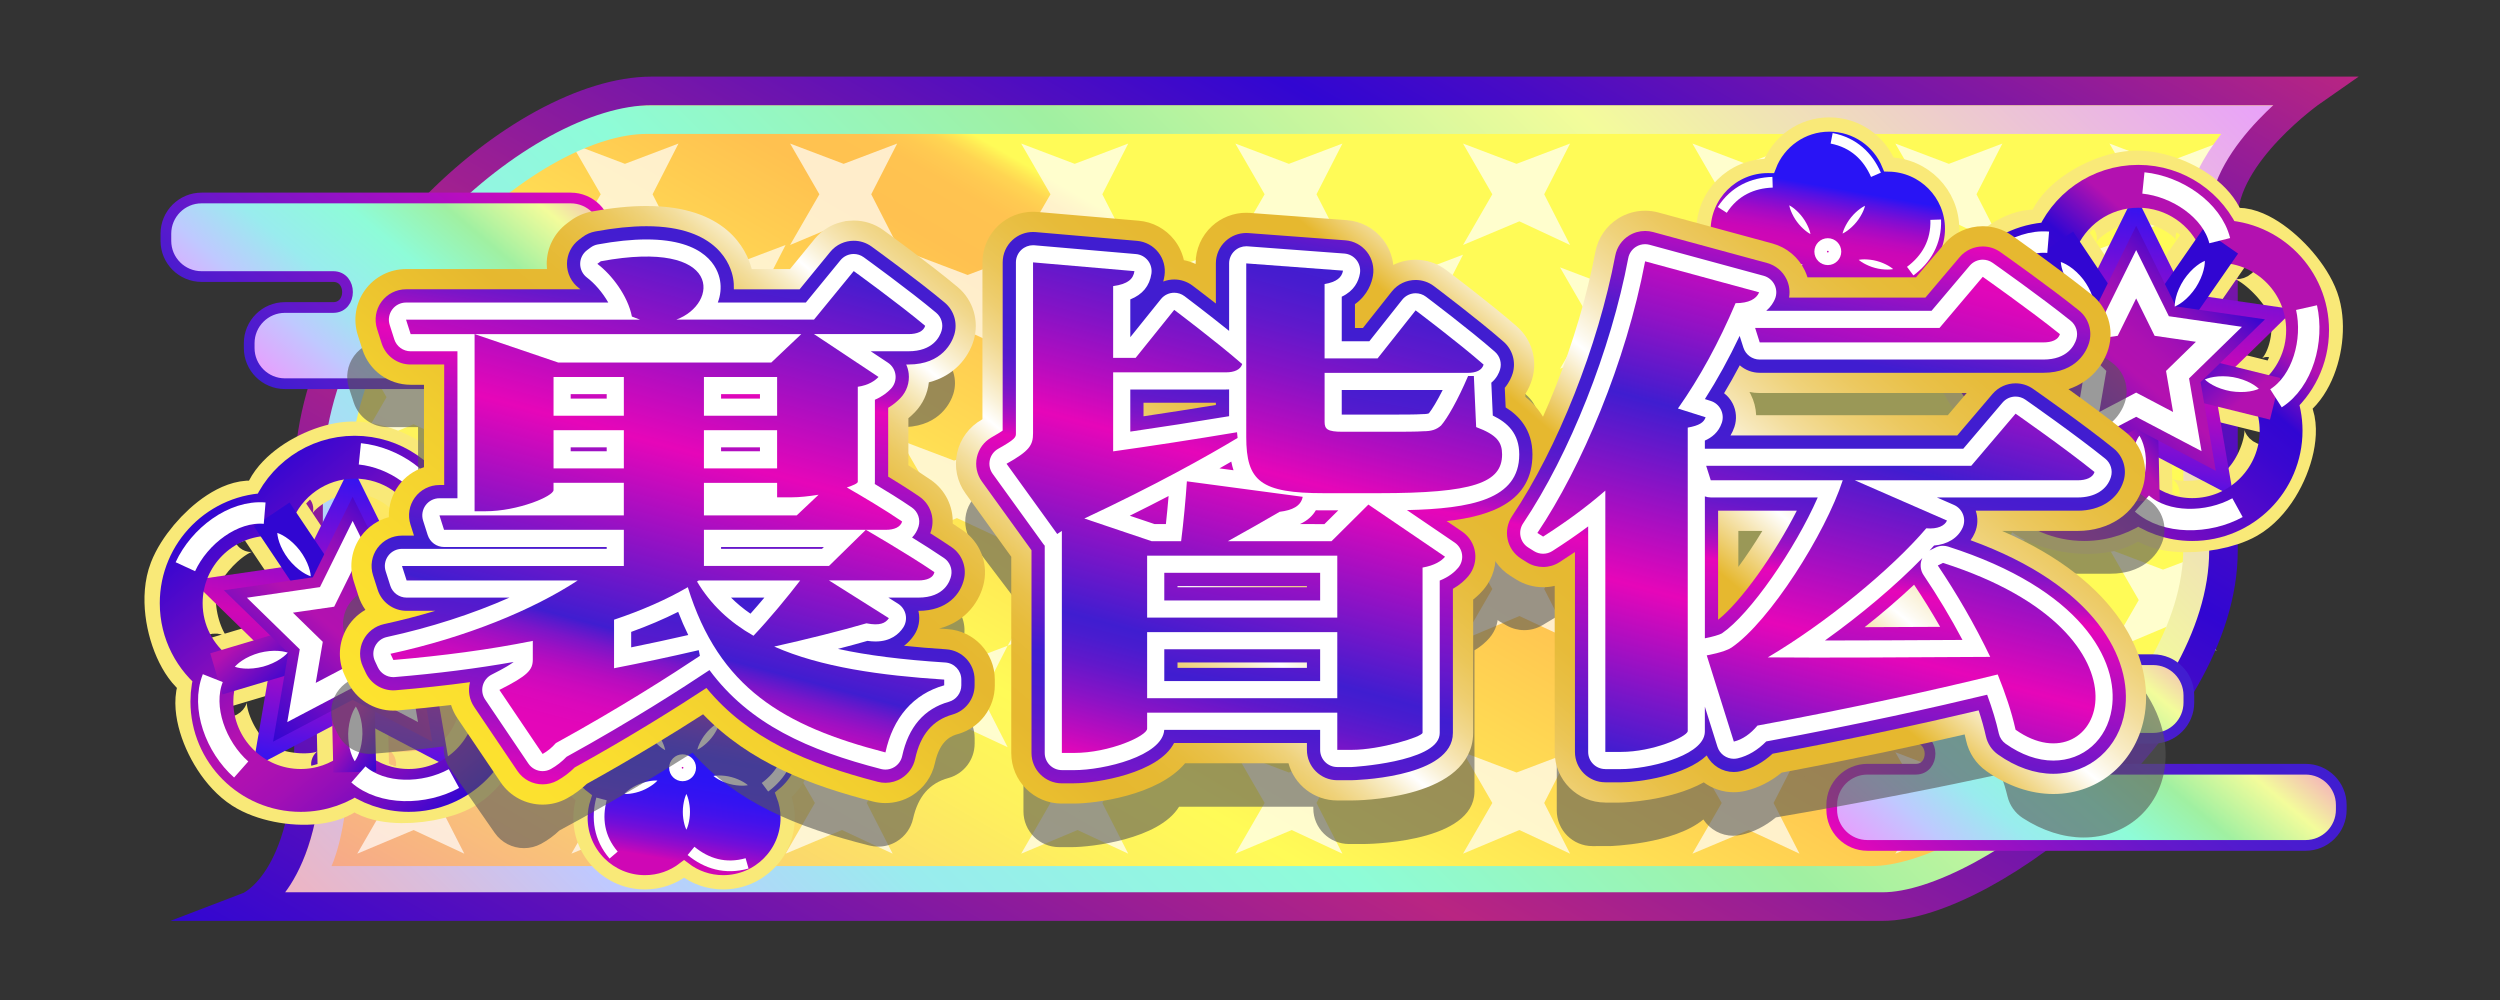 <svg xmlns="http://www.w3.org/2000/svg" xml:space="preserve" width="175" height="70">
  <rect width="100%" height="100%" fill="#333333" stroke="none"/>
  <linearGradient id="a" x1="59.14" x2="119.753" y1="87.212" y2="-17.774" gradientUnits="userSpaceOnUse">
    <stop offset=".016" style="stop-color:#f69e8f"/>
    <stop offset=".048" style="stop-color:#f7ab87"/>
    <stop offset=".171" style="stop-color:#fbd66d"/>
    <stop offset=".267" style="stop-color:#fef15d"/>
    <stop offset=".323" style="stop-color:#fffb57"/>
    <stop offset=".529" style="stop-color:#ffc150"/>
    <stop offset=".561" style="stop-color:#ffc350"/>
    <stop offset=".572" style="stop-color:#ffca51"/>
    <stop offset=".581" style="stop-color:#ffd552"/>
    <stop offset=".587" style="stop-color:#ffe654"/>
    <stop offset=".593" style="stop-color:#fffb57"/>
  </linearGradient>
  <path fill="url(#a)" d="M18.101,63.518c0,0,99.571,0,113.952,0c7.504,0,23.759-12.887,23.759-24.807 c0-6.283,0-18.687,0-23.197s6.253-8.86,6.253-8.86s-97.226,0-115.828,0c-9.066,0-23.916,13.209-23.916,27.063 c0,9.667,0,6.121,0,18.203C22.321,61.908,18.101,63.518,18.101,63.518z"/>
  <g fill="#FFF" opacity=".7">
    <path d="M39.998 45.556 43.944 43.897 47.494 45.556 45.68 42.004 47.494 38.453 43.746 39.875 39.998 38.453 42.05 42.004z"/>
    <path d="M39.998 45.556 43.944 43.897 47.494 45.556 45.68 42.004 47.494 38.453 43.746 39.875 39.998 38.453 42.05 42.004z"/>
    <path d="M39.998 45.556 43.944 43.897 47.494 45.556 45.68 42.004 47.494 38.453 43.746 39.875 39.998 38.453 42.05 42.004zM32.502 52.657 36.448 51 39.998 52.657 38.184 49.106 39.998 45.556 36.25 46.977 32.502 45.556 34.554 49.106zM47.494 52.657 51.439 51 54.99 52.657 53.175 49.106 54.99 45.556 51.242 46.977 47.494 45.556 49.545 49.106zM32.502 38.453 36.448 36.797 39.998 38.453 38.184 34.903 39.998 31.353 36.25 32.773 32.502 31.353 34.554 34.903zM39.998 31.353 43.944 29.696 47.494 31.353 45.68 27.802 47.494 24.251 43.746 25.671 39.998 24.251 42.05 27.802zM39.998 59.758 43.944 58.102 47.494 59.758 45.68 56.208 47.494 52.657 43.746 54.077 39.998 52.657 42.05 56.208zM54.99 59.758 58.935 58.102 62.486 59.758 60.671 56.208 62.486 52.657 58.737 54.077 54.99 52.657 57.042 56.208zM71.481 59.758 75.426 58.102 78.977 59.758 77.163 56.208 78.977 52.657 75.229 54.077 71.481 52.657 73.533 56.208zM25.007 59.758 28.952 58.102 32.502 59.758 30.688 56.208 32.502 52.657 28.755 54.077 25.007 52.657 27.058 56.208zM25.007 45.556 28.952 43.897 32.502 45.556 30.688 42.004 32.502 38.453 28.755 39.875 25.007 38.453 27.058 42.004zM25.007 31.353 28.952 29.696 32.502 31.353 30.688 27.802 32.502 24.251 28.755 25.671 25.007 24.251 27.058 27.802zM32.502 24.251 36.448 22.594 39.998 24.251 38.184 20.701 39.998 17.15 36.25 18.57 32.502 17.15 34.554 20.701zM47.494 24.251 51.439 22.594 54.99 24.251 53.175 20.701 54.99 17.15 51.242 18.57 47.494 17.15 49.545 20.701zM39.998 17.15 43.944 15.493 47.494 17.15 45.68 13.6 47.494 10.048 43.746 11.469 39.998 10.048 42.05 13.6zM55.306 17.15 59.251 15.493 62.802 17.15 60.987 13.6 62.802 10.048 59.054 11.469 55.306 10.048 57.357 13.6zM71.481 17.15 75.426 15.493 78.977 17.15 77.163 13.6 78.977 10.048 75.229 11.469 71.481 10.048 73.533 13.6zM78.977 24.251 82.922 22.594 86.473 24.251 84.658 20.701 86.473 17.15 82.725 18.57 78.977 17.15 81.029 20.701zM86.473 17.15 90.418 15.493 93.97 17.15 92.154 13.6 93.97 10.048 90.222 11.469 86.473 10.048 88.523 13.6zM86.474 59.758 90.419 58.102 93.97 59.758 92.154 56.208 93.97 52.657 90.222 54.077 86.474 52.657 88.525 56.208zM102.412 17.15 106.355 15.493 109.906 17.15 108.094 13.6 109.906 10.048 106.158 11.469 102.412 10.048 104.462 13.6zM102.412 59.758 106.355 58.102 109.906 59.758 108.094 56.208 109.906 52.657 106.158 54.077 102.412 52.657 104.462 56.208zM118.469 17.15 122.414 15.493 125.964 17.15 124.15 13.6 125.964 10.048 122.218 11.469 118.469 10.048 120.52 13.6zM118.469 59.758 122.414 58.102 125.964 59.758 124.15 56.208 125.964 52.657 122.218 54.077 118.469 52.657 120.52 56.208zM132.672 59.758 136.617 58.102 140.167 59.758 138.354 56.208 140.167 52.657 136.42 54.077 132.672 52.657 134.723 56.208zM132.672 17.15 136.617 15.493 140.167 17.15 138.354 13.6 140.167 10.048 136.42 11.469 132.672 10.048 134.723 13.6zM140.167 24.251 144.111 22.594 147.663 24.251 145.849 20.701 147.663 17.15 143.915 18.57 140.167 17.15 142.219 20.701zM147.663 17.15 151.607 15.493 155.158 17.15 153.344 13.6 155.158 10.048 151.411 11.469 147.663 10.048 149.713 13.6zM147.663 31.353 151.607 29.696 155.158 31.353 153.344 27.802 155.158 24.251 151.411 25.671 147.663 24.251 149.713 27.802zM140.167 38.453 144.111 36.797 147.663 38.453 145.849 34.903 147.663 31.353 143.915 32.773 140.167 31.353 142.219 34.903zM140.167 52.657 144.111 51 147.663 52.657 145.849 49.106 147.663 45.556 143.915 46.977 140.167 45.556 142.219 49.106zM147.663 45.556 151.607 43.897 155.158 45.556 153.344 42.004 155.158 38.453 151.411 39.875 147.663 38.453 149.713 42.004zM63.039 52.302 66.984 50.645 70.534 52.302 68.721 48.751 70.534 45.201 66.787 46.62 63.039 45.201 65.091 48.751zM86.473 31.353 90.418 29.696 93.97 31.353 92.154 27.802 93.97 24.251 90.222 25.671 86.473 24.251 88.525 27.802zM70.535 45.201 74.479 43.544 78.03 45.201 76.216 41.651 78.03 38.1 74.283 39.521 70.535 38.1 72.586 41.651zM63.039 37.923 66.984 36.266 70.534 37.923 68.721 34.373 70.534 30.822 66.787 32.242 63.039 30.822 65.091 34.373zM78.977 51.233 82.922 49.576 86.473 51.233 84.659 47.684 86.473 44.132 82.725 45.553 78.977 44.132 81.029 47.684zM86.474 44.779 90.418 43.122 93.969 44.779 92.154 41.229 93.969 37.678 90.222 39.099 86.474 37.678 88.525 41.229zM93.97 52.302 97.914 50.645 101.465 52.302 99.65 48.752 101.465 45.2 97.718 46.621 93.97 45.2 96.021 48.752zM102.412 44.779 106.357 43.122 109.908 44.779 108.094 41.229 109.908 37.678 106.16 39.099 102.412 37.678 104.464 41.229zM94.917 24.929 98.861 23.272 102.412 24.929 100.598 21.379 102.412 17.828 98.665 19.249 94.917 17.828 96.969 21.379zM109.201 25.817 113.146 24.16 116.697 25.817 114.883 22.267 116.697 18.715 112.949 20.136 109.201 18.715 111.253 22.267zM63.986 24.929 67.931 23.272 71.481 24.929 69.667 21.379 71.481 17.828 67.734 19.249 63.986 17.828 66.038 21.379z"/>
  </g>
  <linearGradient id="b" x1="38.913" x2="138.273" y1="84.529" y2="-14.831" gradientUnits="userSpaceOnUse">
    <stop offset="0" style="stop-color:#f4b2bb"/>
    <stop offset=".072" style="stop-color:#d9bede"/>
    <stop offset=".132" style="stop-color:#bfc9ff"/>
    <stop offset=".243" style="stop-color:#99ecee"/>
    <stop offset=".397" style="stop-color:#8efcd8"/>
    <stop offset=".556" style="stop-color:#a0f0a1"/>
    <stop offset=".746" style="stop-color:#f3fc9b"/>
    <stop offset="1" style="stop-color:#e89efd"/>
  </linearGradient>
  <path fill="none" stroke="url(#b)" stroke-miterlimit="10" stroke-width="2" d="M21.346,61.625c0,0,95.47,0,109.675,0 c7.412,0,22.813-11.863,22.813-23.292c0-6.021,0-17.912,0-22.235c0-4.325,3.949-7.723,3.949-7.723s-94.155,0-112.528,0 c-7.949,0-21.755,11.897-21.755,25.177c0,9.267,0,5.868,0,17.448C23.5,60.576,21.346,61.625,21.346,61.625z"/>
  <linearGradient id="c" x1="56.783" x2="120.666" y1="90.352" y2="-20.298" gradientUnits="userSpaceOnUse">
    <stop offset="0" style="stop-color:#3106d2"/>
    <stop offset=".354" style="stop-color:#b92582"/>
    <stop offset=".449" style="stop-color:#981e95"/>
    <stop offset=".655" style="stop-color:#450bc6"/>
    <stop offset=".704" style="stop-color:#3106d2"/>
    <stop offset=".764" style="stop-color:#480bc5"/>
    <stop offset=".891" style="stop-color:#8218a2"/>
    <stop offset="1" style="stop-color:#b92582"/>
  </linearGradient>
  <path fill="none" stroke="url(#c)" stroke-miterlimit="10" stroke-width="2" d="M17.363,63.46c0,0,99.983,0,114.423,0 c7.533,0,23.856-12.939,23.856-24.909c0-6.309,0-18.764,0-23.292c0-4.529,6.278-8.896,6.278-8.896s-97.627,0-116.305,0 c-9.104,0-24.015,13.264-24.015,27.174c0,9.708,0,6.147,0,18.278C21.601,61.844,17.363,63.46,17.363,63.46z"/>
  <g fill="none" stroke="#F9E978" stroke-miterlimit="10" stroke-width="5">
    <path d="M16.237 47.695c-2.78-.299-1.186 4.951 1.364 6.595 2.211 1.426 7.384 1.436 6.597-1.362M33.279 47.695c2.691-.763 1.423 4.994-1.364 6.595-2.031 1.167-7.438 1.421-6.597-1.362M18.885 37.184c-1.052-2.798-5.036.633-5.986 3.084-1.151 2.97 1.433 8.381 3.08 5.988M30.753 36.973c.515-2.748 5.003.955 5.729 3.539.73 2.596-.896 6.946-3.537 5.732M19.963 36.766c-2.013-1.941 2.132-4.761 4.763-4.761s6.552 2.471 4.764 4.761M18.93 36.008 22.801 41.783M15.052 47.17 21.695 45.189M24.74 54.043 24.592 47.291M34.318 46.881 27.487 45.189M30.492 35.86 26.382 41.783"/>
  </g>
  <linearGradient id="d" x1="25.977" x2="22.139" y1="32.757" y2="54.528" gradientUnits="userSpaceOnUse">
    <stop offset="0" style="stop-color:#2914f5"/>
    <stop offset=".518" style="stop-color:#cf07b5"/>
    <stop offset=".579" style="stop-color:#c308ba"/>
    <stop offset=".688" style="stop-color:#a20bc6"/>
    <stop offset=".835" style="stop-color:#6c0fdb"/>
    <stop offset="1" style="stop-color:#2914f5"/>
  </linearGradient>
  <path fill="none" stroke="url(#d)" stroke-miterlimit="10" stroke-width="5" d="M24.592 38.158 26.382 41.783 30.383 42.364 27.487 45.189 28.172 49.174 24.592 47.291 21.013 49.174 21.695 45.189 18.8 42.364 22.801 41.783z"/>
  <linearGradient id="e" x1="16.305" x2="33.63" y1="34.327" y2="54.974" gradientUnits="userSpaceOnUse">
    <stop offset="0" style="stop-color:#3106d2"/>
    <stop offset=".179" style="stop-color:#5d0ac7"/>
    <stop offset=".5" style="stop-color:#b311b0"/>
    <stop offset=".594" style="stop-color:#af11b1"/>
    <stop offset=".681" style="stop-color:#a410b4"/>
    <stop offset=".765" style="stop-color:#910eb9"/>
    <stop offset=".848" style="stop-color:#770cc0"/>
    <stop offset=".929" style="stop-color:#5509c9"/>
    <stop offset="1" style="stop-color:#3106d2"/>
  </linearGradient>
  <path fill="none" stroke="url(#e)" stroke-miterlimit="10" stroke-width="3" d="M36.684,42.075 c0-3.394-2.722-6.149-6.098-6.215c-0.931-2.264-3.154-3.856-5.755-3.856c-2.654,0-4.914,1.665-5.809,4.004 c-0.038,0-0.076-0.004-0.117-0.004c-3.436,0-6.221,2.783-6.221,6.221c0,2.02,0.967,3.808,2.46,4.945 c-0.2,0.61-0.312,1.26-0.312,1.938c0,3.436,2.786,6.222,6.221,6.222c1.423,0,2.729-0.483,3.78-1.286 c1.046,0.803,2.353,1.286,3.775,1.286c3.437,0,6.221-2.786,6.221-6.222c0-0.787-0.151-1.535-0.419-2.227 C35.8,45.739,36.684,44.012,36.684,42.075z"/>
  <linearGradient id="f" x1="18.633" x2="23.284" y1="36.125" y2="41.668" gradientUnits="userSpaceOnUse">
    <stop offset="0" style="stop-color:#3106d2"/>
    <stop offset="1" style="stop-color:#3106d2"/>
  </linearGradient>
  <path fill="none" stroke="url(#f)" stroke-miterlimit="10" stroke-width="3" d="M19.022 36.008 22.895 41.783"/>
  <linearGradient id="g" x1="26.134" x2="30.926" y1="41.677" y2="35.967" gradientUnits="userSpaceOnUse">
    <stop offset="0" style="stop-color:#3106d2"/>
    <stop offset=".268" style="stop-color:#5d0ac7"/>
    <stop offset=".749" style="stop-color:#b311b0"/>
  </linearGradient>
  <path fill="none" stroke="url(#g)" stroke-miterlimit="10" stroke-width="3" d="M30.586 35.86 26.475 41.783"/>
  <linearGradient id="h" x1="29.135" x2="32.856" y1="48.253" y2="43.818" gradientUnits="userSpaceOnUse">
    <stop offset="0" style="stop-color:#3106d2"/>
    <stop offset=".247" style="stop-color:#5d0ac7"/>
    <stop offset=".691" style="stop-color:#b311b0"/>
  </linearGradient>
  <path fill="none" stroke="url(#h)" stroke-miterlimit="10" stroke-width="3" d="M34.411 46.881 27.58 45.189"/>
  <linearGradient id="i" x1="22.133" x2="27.387" y1="48.827" y2="52.506" gradientUnits="userSpaceOnUse">
    <stop offset=".468" style="stop-color:#b311b0"/>
    <stop offset=".81" style="stop-color:#5d0ac7"/>
    <stop offset="1" style="stop-color:#3106d2"/>
  </linearGradient>
  <path fill="none" stroke="url(#i)" stroke-miterlimit="10" stroke-width="3" d="M24.834 54.043 24.685 47.291"/>
  <linearGradient id="j" x1="16.697" x2="20.238" y1="44.07" y2="48.289" gradientUnits="userSpaceOnUse">
    <stop offset=".127" style="stop-color:#b311b0"/>
    <stop offset=".307" style="stop-color:#960fb8"/>
    <stop offset=".78" style="stop-color:#4d08cb"/>
    <stop offset="1" style="stop-color:#3106d2"/>
  </linearGradient>
  <path fill="none" stroke="url(#j)" stroke-miterlimit="10" stroke-width="3" d="M15.145 47.17 21.789 45.189"/>
  <linearGradient id="k" x1="18.763" x2="30.01" y1="51.624" y2="38.221" gradientUnits="userSpaceOnUse">
    <stop offset="0" style="stop-color:#3106d2"/>
    <stop offset=".179" style="stop-color:#5d0ac7"/>
    <stop offset=".5" style="stop-color:#b311b0"/>
    <stop offset=".594" style="stop-color:#af11b1"/>
    <stop offset=".681" style="stop-color:#a410b4"/>
    <stop offset=".765" style="stop-color:#910eb9"/>
    <stop offset=".848" style="stop-color:#770cc0"/>
    <stop offset=".929" style="stop-color:#5509c9"/>
    <stop offset="1" style="stop-color:#3106d2"/>
  </linearGradient>
  <path fill="url(#k)" d="M24.685 48.986 19.113 51.917 20.177 45.713 15.67 41.316 21.899 40.412 24.685 34.771 27.47 40.412 33.699 41.316 29.192 45.713 30.258 51.917z"/>
  <path fill="none" stroke="#FFF" stroke-miterlimit="10" stroke-width="1.5" d="M24.685 38.158 26.475 41.783 30.477 42.364 27.58 45.189 28.265 49.174 24.685 47.291 21.105 49.174 21.789 45.189 18.893 42.364 22.895 41.783zM25.19 31.769c2.354.24 4.807 1.896 5.343 4.039M36.609 40.495c.519 2.31-.274 5.159-2.138 6.347M31.778 54.499c-2.074 1.139-5.032 1.169-6.691-.289M16.883 53.865c-1.773-1.568-2.8-4.343-1.987-6.396M12.975 39.67c.99-2.15 3.35-3.935 5.551-3.75"/>
  <path fill="#FFF" d="M29.492 37.22c0 0 .008.292-.091.658-.092.37-.286.816-.547 1.219-.267.398-.599.754-.903.984-.297.235-.569.343-.569.343s-.009-.293.09-.658c.092-.371.287-.816.548-1.219.267-.398.601-.753.904-.983C29.221 37.328 29.492 37.22 29.492 37.22zM33.272 46.18c0 0-.265.124-.639.18-.376.063-.863.064-1.336-.013-.472-.085-.931-.247-1.263-.434-.334-.179-.542-.385-.542-.385s.265-.125.64-.181c.376-.064.862-.064 1.335.014.472.085.93.249 1.263.435C33.064 45.975 33.272 46.18 33.272 46.18zM24.908 49.455c0 0 .163.243.274.605.12.361.194.843.188 1.322-.012.479-.104.957-.238 1.314-.126.357-.299.594-.299.594s-.164-.243-.275-.605c-.12-.361-.193-.843-.187-1.322.013-.479.106-.957.24-1.314C24.736 49.691 24.908 49.455 24.908 49.455zM20.145 45.685c0 0-.188.224-.506.431-.315.215-.757.42-1.219.547-.464.12-.949.165-1.33.135-.378-.022-.653-.123-.653-.123s.188-.225.505-.432c.315-.216.757-.419 1.22-.546.464-.12.95-.163 1.33-.133C19.87 45.585 20.145 45.685 20.145 45.685zM21.753 40.341c0 0-.279-.088-.592-.3-.32-.208-.679-.536-.975-.914-.291-.382-.519-.812-.638-1.174-.125-.357-.139-.65-.139-.65s.28.087.594.3c.32.207.678.536.974.914.29.382.517.813.636 1.175C21.739 40.049 21.753 40.341 21.753 40.341z"/>
  <linearGradient id="l" x1="49.052" x2="46.053" y1="44.981" y2="61.992" gradientUnits="userSpaceOnUse">
    <stop offset=".148" style="stop-color:#cf07b5"/>
    <stop offset=".245" style="stop-color:#900ccd"/>
    <stop offset=".341" style="stop-color:#5810e3"/>
    <stop offset=".411" style="stop-color:#3613f0"/>
    <stop offset=".45" style="stop-color:#2914f5"/>
    <stop offset=".554" style="stop-color:#2c14f4"/>
    <stop offset=".622" style="stop-color:#3513f1"/>
    <stop offset=".681" style="stop-color:#4412eb"/>
    <stop offset=".734" style="stop-color:#5910e3"/>
    <stop offset=".783" style="stop-color:#740ed8"/>
    <stop offset=".829" style="stop-color:#960bcb"/>
    <stop offset=".872" style="stop-color:#bd08bc"/>
    <stop offset=".889" style="stop-color:#cf07b5"/>
  </linearGradient>
  <path fill="url(#l)" stroke="#F9E978" stroke-miterlimit="10" d="M56.482,52.15c0-2.463-1.974-4.459-4.423-4.508 c-0.674-1.641-2.287-2.797-4.173-2.797c-1.925,0-3.563,1.209-4.212,2.904c-0.028,0-0.057-0.004-0.085-0.004 c-2.493,0-4.513,2.02-4.513,4.512c0,1.467,0.701,2.764,1.784,3.588c-0.146,0.441-0.226,0.914-0.226,1.404 c0,2.492,2.02,4.512,4.512,4.512c1.031,0,1.98-0.35,2.74-0.932c0.76,0.582,1.707,0.932,2.738,0.932 c2.493,0,4.514-2.02,4.514-4.512c0-0.57-0.111-1.113-0.304-1.615C55.841,54.809,56.482,53.553,56.482,52.15z"/>
  <circle cx="47.78" cy="53.744" r=".441" fill="#CF07B5" stroke="#FFF" stroke-miterlimit="10"/>
  <path fill="none" stroke="#FFF" stroke-miterlimit="10" stroke-width=".75" d="M48.048 45.811c1.551.301 2.545 1.277 3.101 2.555M40.391 50.823c.854-1.329 2.128-1.892 3.521-1.937M55.333 51.507c.057 1.579-.668 2.769-1.786 3.601M42.954 59.855c-1.029-1.201-1.205-2.581-.849-3.929M52.295 60.436c-1.52.434-2.848.014-3.923-.873"/>
  <path fill="#FFF" d="M48.048 55.578c0 0 .08.156.14.391.059.234.113.547.11.859.003.313-.049.625-.109.859s-.141.391-.141.391-.081-.156-.141-.391-.112-.547-.109-.859c-.003-.313.051-.625.11-.859C47.968 55.734 48.048 55.578 48.048 55.578zM46.021 54.641c0 0-.115.133-.31.275-.196.143-.466.309-.757.423-.289.119-.599.188-.838.219-.24.032-.415.016-.415.016s.115-.133.31-.276c.195-.143.466-.308.757-.422.289-.119.599-.186.838-.219C45.846 54.625 46.021 54.641 46.021 54.641zM46.565 52.512c0 0-.157-.078-.344-.231-.187-.153-.415-.373-.598-.626-.188-.249-.331-.531-.422-.756-.09-.224-.118-.397-.118-.397s.157.078.345.23c.188.153.415.374.598.627.188.249.33.532.421.756C46.537 52.339 46.565 52.512 46.565 52.512zM48.813 52.479c0 0 .036-.172.137-.392.101-.22.256-.496.455-.737.194-.244.431-.455.625-.6.194-.144.355-.215.355-.215s-.036.172-.136.393c-.101.22-.256.495-.455.736-.194.244-.432.454-.625.599C48.973 52.407 48.813 52.479 48.813 52.479zM49.942 54.316c0 0 .171-.036.413-.034.242.004.557.033.858.117.302.078.59.21.801.328.21.119.34.237.34.237s-.172.037-.414.034-.557-.033-.857-.117c-.302-.078-.59-.211-.801-.329C50.072 54.434 49.942 54.316 49.942 54.316z"/>
  <linearGradient id="m" x1="129.221" x2="126.221" y1="8.852" y2="25.863" gradientUnits="userSpaceOnUse">
    <stop offset=".254" style="stop-color:#2914f5"/>
    <stop offset=".294" style="stop-color:#5411e4"/>
    <stop offset=".342" style="stop-color:#800dd3"/>
    <stop offset=".387" style="stop-color:#a20ac6"/>
    <stop offset=".431" style="stop-color:#bb09bd"/>
    <stop offset=".47" style="stop-color:#ca07b7"/>
    <stop offset=".503" style="stop-color:#cf07b5"/>
    <stop offset=".54" style="stop-color:#c907b7"/>
    <stop offset=".592" style="stop-color:#b709be"/>
    <stop offset=".652" style="stop-color:#9a0bc9"/>
    <stop offset=".717" style="stop-color:#720ed9"/>
    <stop offset=".787" style="stop-color:#3f12ec"/>
    <stop offset=".815" style="stop-color:#2914f5"/>
  </linearGradient>
  <path fill="url(#m)" stroke="#F9E978" stroke-miterlimit="10" d="M136.649,16.021c0-2.463-1.974-4.459-4.423-4.508 c-0.674-1.641-2.287-2.797-4.173-2.797c-1.925,0-3.563,1.209-4.212,2.904c-0.028,0-0.057-0.004-0.085-0.004 c-2.493,0-4.513,2.02-4.513,4.512c0,1.467,0.701,2.764,1.784,3.588c-0.146,0.441-0.226,0.914-0.226,1.404 c0,2.492,2.02,4.512,4.512,4.512c1.031,0,1.98-0.35,2.74-0.932c0.76,0.582,1.707,0.932,2.738,0.932 c2.493,0,4.514-2.02,4.514-4.512c0-0.57-0.111-1.113-0.304-1.615C136.008,18.68,136.649,17.424,136.649,16.021z"/>
  <circle cx="127.947" cy="17.615" r=".441" fill="#CF07B5" stroke="#FFF" stroke-miterlimit="10"/>
  <path fill="none" stroke="#FFF" stroke-miterlimit="10" stroke-width=".75" d="M128.215 9.682c1.551.301 2.545 1.277 3.101 2.555M120.558 14.694c.854-1.329 2.128-1.892 3.521-1.937M135.5 15.378c.057 1.579-.668 2.769-1.786 3.601M123.121 23.727c-1.029-1.201-1.205-2.581-.849-3.929M132.462 24.307c-1.52.434-2.848.014-3.923-.873"/>
  <path fill="#FFF" d="M128.215 19.449c0 0 .079.156.14.391.06.234.113.547.11.859.003.313-.05.625-.109.859s-.141.391-.141.391-.081-.156-.141-.391-.112-.547-.109-.859c-.003-.313.051-.625.11-.859C128.136 19.605 128.215 19.449 128.215 19.449zM126.188 18.512c0 0-.115.133-.31.275-.196.143-.467.309-.758.423-.289.119-.598.188-.838.219-.24.032-.415.016-.415.016s.115-.133.31-.276c.195-.143.467-.308.758-.422.289-.119.599-.186.838-.219C126.013 18.496 126.188 18.512 126.188 18.512zM126.732 16.383c0 0-.157-.078-.345-.231-.186-.153-.414-.373-.598-.626-.188-.249-.331-.531-.422-.756-.09-.224-.118-.397-.118-.397s.157.078.345.23c.188.153.414.374.598.627.188.249.33.532.422.756C126.704 16.21 126.732 16.383 126.732 16.383zM128.979 16.35c0 0 .036-.172.137-.392.102-.22.256-.496.455-.737.193-.244.431-.455.625-.6.193-.144.354-.215.354-.215s-.036.172-.136.393c-.102.22-.257.495-.455.736-.195.244-.433.454-.626.599C129.14 16.278 128.979 16.35 128.979 16.35zM130.109 18.188c0 0 .171-.036.413-.034.242.004.557.033.857.117.303.078.591.21.801.328.211.119.341.237.341.237s-.172.037-.413.034c-.242-.003-.557-.033-.857-.117-.303-.078-.59-.211-.801-.329C130.239 18.305 130.109 18.188 130.109 18.188z"/>
  <g fill="none" stroke="#F9E978" stroke-miterlimit="10" stroke-width="5">
    <path d="M141.085 28.733c-2.78-.299-1.186 4.951 1.364 6.595 2.211 1.426 7.384 1.436 6.597-1.362M158.127 28.733c2.691-.763 1.423 4.994-1.364 6.595-2.031 1.167-7.438 1.42-6.597-1.362M143.732 18.221c-1.052-2.798-5.036.633-5.986 3.084-1.151 2.97 1.433 8.381 3.08 5.988M155.601 18.01c.515-2.748 5.003.955 5.729 3.539.73 2.596-.896 6.946-3.537 5.732M144.811 17.803c-2.013-1.941 2.132-4.761 4.763-4.761s6.552 2.471 4.764 4.761M143.777 17.045 147.648 22.821M139.899 28.208 146.543 26.227M149.588 35.081 149.439 28.329M159.166 27.918 152.335 26.227M155.34 16.897 151.229 22.821"/>
  </g>
  <linearGradient id="n" x1="150.825" x2="146.986" y1="13.795" y2="35.567" gradientUnits="userSpaceOnUse">
    <stop offset="0" style="stop-color:#2914f5"/>
    <stop offset=".518" style="stop-color:#cf07b5"/>
    <stop offset=".579" style="stop-color:#c308ba"/>
    <stop offset=".688" style="stop-color:#a20bc6"/>
    <stop offset=".835" style="stop-color:#6c0fdb"/>
    <stop offset="1" style="stop-color:#2914f5"/>
  </linearGradient>
  <path fill="none" stroke="url(#n)" stroke-miterlimit="10" stroke-width="5" d="M149.439 19.196 151.229 22.821 155.23 23.402 152.335 26.227 153.02 30.211 149.439 28.329 145.86 30.211 146.543 26.227 143.647 23.402 147.648 22.821z"/>
  <linearGradient id="o" x1="140.83" x2="158.104" y1="35.969" y2="15.382" gradientUnits="userSpaceOnUse">
    <stop offset="0" style="stop-color:#b311b0"/>
    <stop offset=".032" style="stop-color:#aa10b2"/>
    <stop offset=".234" style="stop-color:#760cc0"/>
    <stop offset=".41" style="stop-color:#5109ca"/>
    <stop offset=".552" style="stop-color:#3907d0"/>
    <stop offset=".64" style="stop-color:#3106d2"/>
    <stop offset=".75" style="stop-color:#8d0eba"/>
    <stop offset=".794" style="stop-color:#b311b0"/>
  </linearGradient>
  <path fill="none" stroke="url(#o)" stroke-miterlimit="10" stroke-width="3" d="M161.531,23.113 c0-3.394-2.722-6.149-6.098-6.215c-0.931-2.264-3.154-3.856-5.755-3.856c-2.654,0-4.914,1.665-5.809,4.004 c-0.038,0-0.076-0.004-0.117-0.004c-3.436,0-6.221,2.783-6.221,6.221c0,2.02,0.967,3.808,2.46,4.945 c-0.2,0.61-0.312,1.26-0.312,1.938c0,3.436,2.786,6.222,6.221,6.222c1.423,0,2.729-0.484,3.78-1.287 c1.046,0.803,2.353,1.287,3.775,1.287c3.437,0,6.221-2.787,6.221-6.222c0-0.787-0.151-1.535-0.419-2.227 C160.647,26.777,161.531,25.049,161.531,23.113z"/>
  <linearGradient id="p" x1="143.481" x2="148.131" y1="17.162" y2="22.705" gradientUnits="userSpaceOnUse">
    <stop offset="0" style="stop-color:#3106d2"/>
    <stop offset="1" style="stop-color:#3106d2"/>
  </linearGradient>
  <path fill="none" stroke="url(#p)" stroke-miterlimit="10" stroke-width="3" d="M143.87 17.045 147.742 22.821"/>
  <linearGradient id="q" x1="150.983" x2="155.775" y1="22.715" y2="17.004" gradientUnits="userSpaceOnUse">
    <stop offset="0" style="stop-color:#3106d2"/>
    <stop offset=".749" style="stop-color:#3106d2"/>
  </linearGradient>
  <path fill="none" stroke="url(#q)" stroke-miterlimit="10" stroke-width="3" d="M155.434 16.897 151.322 22.821"/>
  <linearGradient id="r" x1="153.448" x2="158.239" y1="24.219" y2="29.928" gradientUnits="userSpaceOnUse">
    <stop offset="0" style="stop-color:#3106d2"/>
    <stop offset=".247" style="stop-color:#5d0ac7"/>
    <stop offset=".691" style="stop-color:#b311b0"/>
  </linearGradient>
  <path fill="none" stroke="url(#r)" stroke-miterlimit="10" stroke-width="3" d="M159.259 27.918 152.428 26.227"/>
  <linearGradient id="s" x1="147.049" x2="152.165" y1="33.495" y2="29.913" gradientUnits="userSpaceOnUse">
    <stop offset=".468" style="stop-color:#b311b0"/>
    <stop offset=".81" style="stop-color:#5d0ac7"/>
    <stop offset="1" style="stop-color:#3106d2"/>
  </linearGradient>
  <path fill="none" stroke="url(#s)" stroke-miterlimit="10" stroke-width="3" d="M149.682 35.081 149.532 28.329"/>
  <linearGradient id="t" x1="141.545" x2="145.085" y1="25.109" y2="29.328" gradientUnits="userSpaceOnUse">
    <stop offset=".127" style="stop-color:#b311b0"/>
    <stop offset=".307" style="stop-color:#960fb8"/>
    <stop offset=".78" style="stop-color:#4d08cb"/>
    <stop offset="1" style="stop-color:#3106d2"/>
  </linearGradient>
  <path fill="none" stroke="url(#t)" stroke-miterlimit="10" stroke-width="3" d="M139.992 28.208 146.637 26.227"/>
  <linearGradient id="u" x1="143.61" x2="154.857" y1="32.66" y2="19.257" gradientUnits="userSpaceOnUse">
    <stop offset="0" style="stop-color:#3106d2"/>
    <stop offset=".179" style="stop-color:#5d0ac7"/>
    <stop offset=".5" style="stop-color:#b311b0"/>
    <stop offset=".594" style="stop-color:#af11b1"/>
    <stop offset=".681" style="stop-color:#a410b4"/>
    <stop offset=".765" style="stop-color:#910eb9"/>
    <stop offset=".848" style="stop-color:#770cc0"/>
    <stop offset=".929" style="stop-color:#5509c9"/>
    <stop offset="1" style="stop-color:#3106d2"/>
  </linearGradient>
  <path fill="url(#u)" d="M149.532 30.024 143.961 32.955 145.025 26.75 140.518 22.354 146.746 21.45 149.532 15.808 152.318 21.45 158.547 22.354 154.039 26.75 155.105 32.955z"/>
  <path fill="none" stroke="#FFF" stroke-miterlimit="10" stroke-width="1.5" d="M149.532 19.196 151.322 22.821 155.324 23.402 152.428 26.227 153.112 30.211 149.532 28.329 145.953 30.211 146.637 26.227 143.74 23.402 147.742 22.821zM150.038 12.807c2.354.24 4.807 1.896 5.343 4.039M161.457 21.533c.519 2.31-.274 5.159-2.138 6.347M156.626 35.537c-2.074 1.139-5.032 1.168-6.691-.289M141.73 34.903c-1.773-1.568-2.8-4.343-1.987-6.396M137.822 20.708c.99-2.15 3.35-3.935 5.551-3.75"/>
  <path fill="#FFF" d="M154.34 18.257c0 0 .008.292-.091.658-.093.37-.286.816-.547 1.219-.267.398-.599.754-.903.984-.297.235-.569.343-.569.343s-.009-.293.09-.658c.092-.371.286-.816.548-1.219.268-.398.601-.753.904-.983C154.068 18.366 154.34 18.257 154.34 18.257zM158.12 27.217c0 0-.265.124-.64.18-.375.063-.862.064-1.336-.013-.471-.085-.93-.247-1.263-.434-.335-.179-.542-.385-.542-.385s.265-.125.64-.181c.376-.064.862-.064 1.335.014.473.085.931.249 1.264.435C157.912 27.012 158.12 27.217 158.12 27.217zM149.756 30.493c0 0 .162.243.273.605.12.361.194.843.188 1.322-.013.479-.104.957-.238 1.314-.126.357-.299.594-.299.594s-.163-.243-.275-.605c-.12-.361-.192-.843-.187-1.322.014-.479.105-.957.24-1.314C149.584 30.729 149.756 30.493 149.756 30.493zM144.992 26.722c0 0-.188.224-.506.431-.314.215-.757.42-1.219.547-.465.12-.949.165-1.33.135-.379-.022-.653-.123-.653-.123s.188-.225.505-.432c.315-.216.758-.419 1.221-.546.464-.12.949-.163 1.33-.133C144.717 26.623 144.992 26.722 144.992 26.722zM146.601 21.378c0 0-.278-.088-.593-.3-.32-.208-.679-.536-.975-.914-.291-.382-.519-.812-.638-1.174-.126-.357-.139-.65-.139-.65s.28.087.594.3c.32.207.679.536.974.914.29.382.518.813.637 1.175C146.586 21.086 146.601 21.378 146.601 21.378z"/>
  <linearGradient id="v" x1="134.431" x2="150.48" y1="63.056" y2="43.928" gradientUnits="userSpaceOnUse">
    <stop offset="0" style="stop-color:#e89efd"/>
    <stop offset=".14" style="stop-color:#c7c1ff"/>
    <stop offset=".169" style="stop-color:#bfc9ff"/>
    <stop offset=".328" style="stop-color:#99ecee"/>
    <stop offset=".518" style="stop-color:#8efcd8"/>
    <stop offset=".693" style="stop-color:#a0f0a1"/>
    <stop offset=".868" style="stop-color:#f3fc9b"/>
    <stop offset="1" style="stop-color:#f4b2bb"/>
  </linearGradient>
  <linearGradient id="w" x1="134.19" x2="150.722" y1="63.343" y2="43.641" gradientUnits="userSpaceOnUse">
    <stop offset="0" style="stop-color:#e606b9"/>
    <stop offset=".045" style="stop-color:#d808bb"/>
    <stop offset=".209" style="stop-color:#aa0ec1"/>
    <stop offset=".374" style="stop-color:#8414c7"/>
    <stop offset=".537" style="stop-color:#6618cb"/>
    <stop offset=".697" style="stop-color:#511bce"/>
    <stop offset=".853" style="stop-color:#441ccf"/>
    <stop offset="1" style="stop-color:#401dd0"/>
  </linearGradient>
  <path fill="url(#v)" stroke="url(#w)" stroke-miterlimit="10" stroke-width=".75" d="M134.104,53.845h-3.383 c-1.381,0-2.5,1.119-2.5,2.5v0.334c0,1.381,1.119,2.5,2.5,2.5h30.668c1.381,0,2.5-1.119,2.5-2.5v-0.334c0-1.381-1.119-2.5-2.5-2.5 h-13.645c-1.334,0-1.334-2.166,0-2.166h2.977c1.381,0,2.5-1.119,2.5-2.5v-0.5c0-1.381-1.119-2.5-2.5-2.5h-25.832 c-1.381,0-2.5,1.119-2.5,2.5v0.5c0,1.381,1.119,2.5,2.5,2.5h9.215C135.436,51.679,135.436,53.845,134.104,53.845z"/>
  <linearGradient id="x" x1="23.654" x2="39.704" y1="30.736" y2="11.608" gradientUnits="userSpaceOnUse">
    <stop offset="0" style="stop-color:#e89efd"/>
    <stop offset=".14" style="stop-color:#c7c1ff"/>
    <stop offset=".169" style="stop-color:#bfc9ff"/>
    <stop offset=".328" style="stop-color:#99ecee"/>
    <stop offset=".518" style="stop-color:#8efcd8"/>
    <stop offset=".693" style="stop-color:#a0f0a1"/>
    <stop offset=".868" style="stop-color:#f3fc9b"/>
    <stop offset="1" style="stop-color:#f4b2bb"/>
  </linearGradient>
  <linearGradient id="y" x1="23.413" x2="39.945" y1="31.023" y2="11.321" gradientUnits="userSpaceOnUse">
    <stop offset="0" style="stop-color:#401dd0"/>
    <stop offset=".239" style="stop-color:#6318cb"/>
    <stop offset=".766" style="stop-color:#bd0cbf"/>
    <stop offset="1" style="stop-color:#e606b9"/>
  </linearGradient>
  <path fill="url(#x)" stroke="url(#y)" stroke-miterlimit="10" stroke-width=".75" d="M23.327,21.525h-3.383 c-1.381,0-2.5,1.119-2.5,2.5v0.334c0,1.381,1.119,2.5,2.5,2.5h30.668c1.381,0,2.5-1.119,2.5-2.5v-0.334c0-1.381-1.119-2.5-2.5-2.5 H36.968c-1.334,0-1.334-2.166,0-2.166h2.977c1.381,0,2.5-1.119,2.5-2.5v-0.5c0-1.381-1.119-2.5-2.5-2.5H14.112 c-1.381,0-2.5,1.119-2.5,2.5v0.5c0,1.381,1.119,2.5,2.5,2.5h9.215C24.659,19.359,24.659,21.525,23.327,21.525z"/>
  <g fill="#565656" opacity=".6">
    <path d="M36.681 59.37c-.795 0-1.572-.379-2.054-1.073l-3.125-4.494c-.319-.458-.472-1.006-.444-1.555-1.586.203-3.246.376-4.967.517-.068.005-.137.008-.205.008-.956 0-1.836-.548-2.254-1.421l-.208-.435c-.331-.691-.327-1.497.013-2.186.339-.688.976-1.182 1.727-1.34.386-.081.77-.167 1.151-.257-.853-.186-1.563-.809-1.844-1.663l-.333-1.015c-.25-.762-.12-1.597.35-2.246s1.223-1.034 2.025-1.034h.424l-.09-.275c-.249-.762-.119-1.597.352-2.245.471-.649 1.223-1.033 2.024-1.033h.041v-7.722h-2.125c-1.08 0-2.037-.693-2.375-1.719l-.334-1.015c-.25-.762-.121-1.597.35-2.247.47-.649 1.224-1.034 2.025-1.034h11.773c-.283-.412-.439-.905-.439-1.418.001-.799.383-1.549 1.029-2.019l.249-.181c.305-.222.657-.373 1.029-.439 1.373-.247 2.633-.372 3.744-.372 5.464 0 6.41 3.042 6.569 3.975.026.151.043.302.052.453h4.333l2.124-2.519c.492-.583 1.198-.888 1.913-.888.498 0 1 .148 1.436.454.136.095 3.345 2.352 5.308 3.947.794.646 1.115 1.71.809 2.687-.165.528-.882 2.208-3.314 2.328.017.08.03.161.039.243.083.749-.177 1.494-.707 2.03-.198.201-.455.421-.777.63v4.377c.709.421 1.454.878 2.096 1.307.892.597 1.301 1.691 1.027 2.721.454.28.896.561 1.296.825.854.564 1.277 1.593 1.068 2.595-.233 1.119-1.222 2.416-3.244 2.558.035.558-.117 1.114-.438 1.58-.054.077-.11.152-.168.225.805.073 1.57.128 2.269.172 1.317.083 2.343 1.176 2.343 2.495v.4c0 1.127-.754 2.114-1.841 2.411-1.314.359-2.122 1.29-2.469 2.844-.147.658-.553 1.229-1.127 1.584-.398.245-.853.372-1.313.372-.203 0-.408-.024-.608-.075-5.124-1.285-9.351-3.036-12.392-6.5-2.031 1.289-5.337 3.31-9.314 5.444-.388.37-.819.685-1.289.938C37.493 59.272 37.084 59.37 36.681 59.37zM74.142 59.299c-1.381 0-2.5-1.119-2.5-2.5v-14.08l-3.568-4.709c-.442-.583-.606-1.331-.449-2.045s.619-1.325 1.264-1.669c.287-.153.489-.27.631-.357l0-11.575c0-.699.292-1.366.807-1.839.463-.427 1.068-.661 1.693-.661.068 0 .137.003.206.008l7.47.616c.692.057 1.329.399 1.758.945.403.512.59 1.16.523 1.805.146-.026.295-.04.444-.04.506 0 1.016.153 1.456.469.053.039.596.428 1.348.982v-2.213c0-.694.289-1.356.796-1.83.464-.432 1.074-.67 1.704-.67.059 0 .118.002.177.006l7.132.507c.71.05 1.365.402 1.801.965.436.564.609 1.287.479 1.987-.091.485-.383 1.411-1.317 2.116v1.088h.231l2.051-2.469c.492-.592 1.204-.902 1.924-.902.506 0 1.016.153 1.455.468.134.096 3.284 2.356 5.157 3.919.785.655 1.093 1.723.775 2.695-.068.209-.229.604-.55 1.008l.046.978c.99.623 1.985 1.686 1.985 3.547 0 3.2-2.52 4.438-5.595 4.915l.251.163c.607.394 1.014 1.031 1.115 1.748.101.717-.113 1.442-.588 1.989-.236.271-.572.58-1.042.859v9.862c0 .122-.009.244-.026.365-.486 3.292-7.623 3.33-7.695 3.33h-1.06c-1.381 0-2.5-1.119-2.5-2.5v-.11h-9.396c-1.399 2.288-6.172 2.829-7.504 2.829H74.142zM80.42 32.76c.406-.058.816-.117 1.228-.177H80.42V32.76z"/>
    <path d="M111.473 59.226c-1.381 0-2.5-1.119-2.5-2.5V43.163c-.33.202-.667.404-1.014.606-.389.228-.824.341-1.26.341-.429 0-.857-.11-1.242-.33l-.443-.254c-.618-.354-1.056-.955-1.203-1.651-.148-.696.009-1.423.43-1.997 3.466-4.725 6.541-11.827 7.835-18.093.138-.667.541-1.248 1.116-1.61.402-.253.865-.384 1.332-.384.201 0 .404.024.603.074l8.757 2.175c.728.181 1.335.678 1.656 1.355.161.339.241.706.241 1.072h10.245l2.575-2.786c.488-.528 1.159-.803 1.837-.803.467 0 .938.13 1.354.398.154.1 3.805 2.455 6.054 4.114.868.641 1.228 1.767.891 2.792-.177.539-.965 2.299-3.658 2.299h-21.755c-.558 0-1.083-.185-1.507-.505-.293.505-.592.996-.897 1.476.193.189.356.411.48.658.313.62.354 1.341.114 1.992-.005.014-.011.028-.016.042h16.964l2.664-2.863c.487-.524 1.156-.797 1.831-.797.464 0 .93.128 1.344.393.158.101 3.903 2.493 6.2 4.193.871.645 1.228 1.776.883 2.804-.37 1.105-1.523 2.286-3.652 2.286h-7.56c.063.482-.014.977-.23 1.422-.01.02-.02.039-.029.058 9.34 3.215 12.165 8.292 11.617 12.125-.409 2.862-2.743 4.861-5.675 4.861-1.412 0-2.884-.471-4.258-1.361-.536-.347-.919-.886-1.069-1.506-.12-.494-.277-1.015-.474-1.571-3.82.83-9.192 1.916-15.743 3.03-.738.614-1.567 1.033-2.438 1.226-.181.04-.362.059-.54.059-.847 0-1.639-.432-2.098-1.141-2.084 1.734-6.513 1.865-6.567 1.865H111.473zM135.153 45.368c-.862.741-1.8 1.492-2.781 2.231 1.38-.005 2.819-.012 4.298-.02C136.185 46.829 135.678 46.089 135.153 45.368zM120.296 46.957c1.606-1.247 3.824-4.088 5.415-6.798h-5.415V46.957zM61.721 47.338c-.25.361-.667.542-1.625.361-1.792.509-4.333 1.124-6.667 1.632 3.375 1.449 7.708 2.03 12.292 2.319v.4c-2.25.615-3.708 2.281-4.25 4.711-7.375-1.85-12.042-4.532-14.292-11.599-1.542.87-3.334 1.633-5.333 2.282v3.408c1.917-.362 4.042-.798 6.125-1.269l.084.398c-1.958 1.27-5.792 3.659-10.417 6.125-.291.327-.624.581-.958.762l-3.125-4.494c2.083-1.015 2.417-1.413 2.417-2.14v-1.305c-3.126.614-6.542 1.052-10.084 1.341l-.208-.435c5.499-1.159 10.292-3.08 13.542-5.146H26.846l-.333-1.015h16.042v-2.538h-13l-.333-1.016h13.333V37.84h-5.083v.51c0 .433-2.584 1.485-4.917 1.485h-.792V27.401l6.041 1.993h15.418l2.167-1.993h-28.25l-.334-1.015h16.917c-.208-.073-.375-.146-.583-.218-.292-1.449-1.458-2.936-2.5-3.697l.249-.181c8.876-1.594 8.542 3.009 5.459 4.096h9.959l2.873-3.407c0 0 3.25 2.283 5.168 3.841-.125.399-.583.581-1.208.581h-6.833l4.666 3.008c-.251.254-.709.58-1.5.688v6.668c0 .108-.334.256-.792.4 1.042.58 2.75 1.558 4 2.393-.125.396-.583.579-1.167.579H48.347v2.538h9.042l2.667-2.538c0 0 3.042 1.705 4.958 2.973-.083.398-.542.58-1.167.58h-6.458L61.721 47.338zM37.472 30.41v2.718h5.083V30.41H37.472zM42.555 36.824v-2.681h-5.083v2.681H42.555zM47.847 44.764c.999 1.63 2.374 2.865 4.083 3.807 1.167-1.197 2.458-2.718 3.375-3.879h-7.333L47.847 44.764zM48.347 30.41v2.718h5.292V30.41H48.347zM53.639 34.143h-5.292v2.681h5.292V34.143zM48.347 40.123h6.708l1.583-1.45c-.709.109-1.375.182-1.958.182h-1.041V37.84h-5.292V40.123z"/>
    <path d="m96.723 39.362 5.646 3.661c-.252.29-.764.616-1.654.762v11.6c-.043.291-3.142 1.195-5.222 1.195h-1.06v-2.61H80.424v1.123c0 .511-2.759 1.706-5.392 1.706h-.891V41.212c-.127.073-.212.145-.34.218l-3.735-4.93c1.698-.907 1.953-1.306 1.953-2.14V22.363l7.47.616c-.084.543-.466.907-1.57 1.05v5.04h1.655l2.844-3.372c0 0 3.183 2.284 5.008 3.806-.128.399-.594.58-1.188.58H77.92v5.546c2.717-.363 5.942-.833 9.126-1.342l.042.399c-2.207 1.27-6.155 3.371-11.292 5.654l4.966 1.596h2.165c.17-1.269.34-2.973.425-4.205l8.531 1.087c-.127.654-.764.943-1.696 1.053-.978.543-2.505 1.377-3.821 2.065h7.641L96.723 39.362zM80.424 42.952V47.3h14.008v-4.348H80.424zM94.433 52.954v-4.639H80.424v4.639H94.433zM104.661 33.925c1.527.543 1.911 1.051 1.911 1.922 0 1.992-2.124 2.717-9.083 2.717h-4.034c-4.669 0-5.73-.833-5.73-3.949v-12.18l7.132.507c-.088.471-.469.798-1.359.943v5.219h3.904l2.801-3.371c0 0 3.188 2.284 5.012 3.806-.13.398-.553.58-1.189.58H93.497v3.443c0 .508.211.689 1.315.689h3.354c1.062 0 2.124 0 2.632-.037.553 0 .933-.108 1.274-.398.464-.508 1.229-1.777 1.995-3.48h.423L104.661 33.925zM123.28 24.465c-.223.471-.797.761-1.813.761-1.284 2.755-2.742 5.219-4.422 7.395l2.122.616c-.134.363-.486.581-1.371.726v21.313c-.087.4-2.653 1.45-5.129 1.45h-1.194V38.384c-1.503 1.196-3.095 2.247-4.773 3.227l-.443-.254c3.404-4.641 6.809-11.998 8.268-19.066L123.28 24.465zM137.384 43.459c17.243 5.037 12.117 15.949 5.571 11.707-.309-1.268-.795-2.573-1.371-3.878-4.508 1.016-10.878 2.319-18.438 3.59-.53.58-1.149.977-1.813 1.123l-2.075-6.053c0 0 1.37-.219 1.898-.546 2.919-1.813 7.207-8.01 8.534-11.743h-10.126l-.354-1.016h20.339l3.405-3.66c0 0 3.804 2.427 6.058 4.095-.134.399-.663.58-1.282.58h-17.113l7.075 2.828c-.176.361-.706.614-1.591.543-2.696 2.9-7.738 6.669-12.158 9.063 4.244.037 10.479 0 17.065-.037-1.192-2.283-2.606-4.495-4.022-6.416L137.384 43.459zM122.969 26.966h14.149l3.318-3.588c0 0 3.713 2.393 5.924 4.024-.131.398-.619.58-1.283.58h-21.755L122.969 26.966z"/>
  </g>
  <linearGradient id="z" x1="55.583" x2="119.572" y1="74.361" y2="-1.897" gradientUnits="userSpaceOnUse">
    <stop offset="0" style="stop-color:#fde32f"/>
    <stop offset=".082" style="stop-color:#fadd2f"/>
    <stop offset=".187" style="stop-color:#f1cd2f"/>
    <stop offset=".286" style="stop-color:#e6b82f"/>
    <stop offset=".317" style="stop-color:#e6b932"/>
    <stop offset=".339" style="stop-color:#e7bc3b"/>
    <stop offset=".357" style="stop-color:#e9c14a"/>
    <stop offset=".374" style="stop-color:#ecc960"/>
    <stop offset=".389" style="stop-color:#efd27b"/>
    <stop offset=".404" style="stop-color:#f3de9e"/>
    <stop offset=".418" style="stop-color:#f8ecc6"/>
    <stop offset=".431" style="stop-color:#fefbf4"/>
    <stop offset=".434" style="stop-color:#fff"/>
    <stop offset=".447" style="stop-color:#faf2d9"/>
    <stop offset=".463" style="stop-color:#f6e4b1"/>
    <stop offset=".48" style="stop-color:#f1d88e"/>
    <stop offset=".499" style="stop-color:#eece70"/>
    <stop offset=".52" style="stop-color:#ebc658"/>
    <stop offset=".544" style="stop-color:#e9c046"/>
    <stop offset=".571" style="stop-color:#e7bb39"/>
    <stop offset=".608" style="stop-color:#e6b931"/>
    <stop offset=".682" style="stop-color:#e6b82f"/>
    <stop offset=".741" style="stop-color:#fff"/>
    <stop offset=".747" style="stop-color:#fdfaf1"/>
    <stop offset=".769" style="stop-color:#f8ebc4"/>
    <stop offset=".793" style="stop-color:#f3dd9c"/>
    <stop offset=".818" style="stop-color:#efd27a"/>
    <stop offset=".845" style="stop-color:#ecc85f"/>
    <stop offset=".874" style="stop-color:#e9c149"/>
    <stop offset=".905" style="stop-color:#e7bc3a"/>
    <stop offset=".943" style="stop-color:#e6b932"/>
    <stop offset="1" style="stop-color:#e6b82f"/>
  </linearGradient>
  <path fill="url(#z)" d="M37.984,56.323c-1.143,0-2.259-0.553-2.939-1.562l-3.026-4.483 c-0.195-0.289-0.344-0.602-0.445-0.927c-1.208,0.145-2.457,0.271-3.741,0.38c-0.1,0.008-0.2,0.012-0.299,0.012 c-1.368,0-2.626-0.792-3.211-2.049l-0.202-0.434c-0.454-0.976-0.439-2.105,0.039-3.069c0.316-0.638,0.813-1.157,1.417-1.502 c-0.209-0.293-0.375-0.621-0.489-0.977L24.764,40.7c-0.345-1.078-0.154-2.255,0.513-3.169c0.482-0.66,1.171-1.125,1.943-1.332 c-0.026-0.784,0.208-1.564,0.682-2.212c0.447-0.612,1.073-1.056,1.777-1.282v-5.771h-0.934c-1.542,0-2.907-0.998-3.376-2.467 l-0.323-1.012c-0.343-1.077-0.152-2.254,0.515-3.167c0.667-0.913,1.73-1.453,2.861-1.453h9.867 c-0.012-0.121-0.019-0.243-0.019-0.365c0.001-1.115,0.527-2.164,1.419-2.832l0.241-0.181c0.437-0.327,0.943-0.549,1.479-0.648 c1.4-0.259,2.692-0.39,3.841-0.39c5.548,0,7,3.006,7.374,4.416h2.675l1.719-2.099c0.698-0.853,1.715-1.299,2.744-1.299 c0.722,0,1.449,0.22,2.075,0.672c0.133,0.096,3.272,2.369,5.202,3.987c1.089,0.913,1.527,2.389,1.113,3.748 c-0.366,1.201-1.367,2.469-3.133,2.919c-0.082,0.771-0.415,1.502-0.96,2.073c-0.148,0.156-0.306,0.303-0.471,0.44v3.295 c0.536,0.334,1.077,0.683,1.567,1.02c1.02,0.7,1.583,1.865,1.535,3.061c0.248,0.162,0.487,0.321,0.714,0.476 c1.178,0.804,1.76,2.234,1.477,3.632c-0.26,1.281-1.231,2.738-3.136,3.238c0.197,0.015,0.39,0.027,0.578,0.039 c1.864,0.121,3.314,1.668,3.314,3.536v0.4c0,1.587-1.055,2.98-2.583,3.41c-0.373,0.105-1.246,0.352-1.611,2.038 c-0.204,0.941-0.783,1.761-1.604,2.267c-0.564,0.348-1.208,0.526-1.859,0.526c-0.296,0-0.594-0.037-0.886-0.112 c-4.322-1.116-8.599-2.699-11.877-6.103c-1.978,1.273-4.822,3.032-8.139,4.87c-0.416,0.391-0.875,0.728-1.37,1.004 C39.165,56.178,38.571,56.323,37.984,56.323z"/>
  <linearGradient id="A" x1="55.583" x2="119.572" y1="74.361" y2="-1.897" gradientUnits="userSpaceOnUse">
    <stop offset="0" style="stop-color:#fde32f"/>
    <stop offset=".082" style="stop-color:#fadd2f"/>
    <stop offset=".187" style="stop-color:#f1cd2f"/>
    <stop offset=".286" style="stop-color:#e6b82f"/>
    <stop offset=".317" style="stop-color:#e6b932"/>
    <stop offset=".339" style="stop-color:#e7bc3b"/>
    <stop offset=".357" style="stop-color:#e9c14a"/>
    <stop offset=".374" style="stop-color:#ecc960"/>
    <stop offset=".389" style="stop-color:#efd27b"/>
    <stop offset=".404" style="stop-color:#f3de9e"/>
    <stop offset=".418" style="stop-color:#f8ecc6"/>
    <stop offset=".431" style="stop-color:#fefbf4"/>
    <stop offset=".434" style="stop-color:#fff"/>
    <stop offset=".447" style="stop-color:#faf2d9"/>
    <stop offset=".463" style="stop-color:#f6e4b1"/>
    <stop offset=".48" style="stop-color:#f1d88e"/>
    <stop offset=".499" style="stop-color:#eece70"/>
    <stop offset=".52" style="stop-color:#ebc658"/>
    <stop offset=".544" style="stop-color:#e9c046"/>
    <stop offset=".571" style="stop-color:#e7bb39"/>
    <stop offset=".608" style="stop-color:#e6b931"/>
    <stop offset=".682" style="stop-color:#e6b82f"/>
    <stop offset=".741" style="stop-color:#fff"/>
    <stop offset=".747" style="stop-color:#fdfaf1"/>
    <stop offset=".769" style="stop-color:#f8ebc4"/>
    <stop offset=".793" style="stop-color:#f3dd9c"/>
    <stop offset=".818" style="stop-color:#efd27a"/>
    <stop offset=".845" style="stop-color:#ecc85f"/>
    <stop offset=".874" style="stop-color:#e9c149"/>
    <stop offset=".905" style="stop-color:#e7bc3a"/>
    <stop offset=".943" style="stop-color:#e6b932"/>
    <stop offset="1" style="stop-color:#e6b82f"/>
  </linearGradient>
  <path fill="url(#A)" d="M74.331,56.251c-1.957,0-3.543-1.586-3.543-3.543V38.974l-3.202-4.436 c-0.591-0.819-0.805-1.852-0.587-2.838s0.846-1.833,1.728-2.327c0.015-0.008,0.03-0.017,0.044-0.025V18.366 c0-0.993,0.417-1.94,1.148-2.611c0.656-0.602,1.512-0.932,2.395-0.932c0.102,0,0.204,0.004,0.306,0.013l7.098,0.614 c0.974,0.084,1.869,0.567,2.475,1.334c0.334,0.423,0.564,0.912,0.678,1.428c0.281,0.054,0.558,0.143,0.823,0.267v-0.042 c0-0.985,0.411-1.927,1.133-2.597c0.658-0.61,1.52-0.946,2.411-0.946c0.087,0,0.176,0.003,0.264,0.01l6.774,0.506 c0.995,0.075,1.913,0.565,2.527,1.351c0.407,0.521,0.657,1.14,0.729,1.784c0.489-0.24,1.025-0.362,1.564-0.362 c0.743,0,1.491,0.232,2.129,0.712c0.128,0.096,3.154,2.376,4.964,3.964c1.046,0.917,1.458,2.36,1.056,3.69 c-0.104,0.345-0.261,0.696-0.472,1.031l0.009,0.205c1.268,1.013,1.907,2.36,1.907,4.028c0,3.142-1.923,4.705-4.414,5.483 c0.195,0.363,0.327,0.763,0.386,1.181c0.139,0.989-0.146,1.991-0.784,2.759c-0.193,0.232-0.441,0.485-0.755,0.734v9.326 c0,0.162-0.011,0.324-0.033,0.484c-0.58,4.205-8.149,4.253-8.472,4.253H93.61c-1.632,0-3.006-1.103-3.417-2.604h-7.238 c-1.91,2.283-6.356,2.82-7.779,2.82H74.331z"/>
  <linearGradient id="B" x1="55.583" x2="119.572" y1="74.361" y2="-1.897" gradientUnits="userSpaceOnUse">
    <stop offset="0" style="stop-color:#fde32f"/>
    <stop offset=".082" style="stop-color:#fadd2f"/>
    <stop offset=".187" style="stop-color:#f1cd2f"/>
    <stop offset=".286" style="stop-color:#e6b82f"/>
    <stop offset=".317" style="stop-color:#e6b932"/>
    <stop offset=".339" style="stop-color:#e7bc3b"/>
    <stop offset=".357" style="stop-color:#e9c14a"/>
    <stop offset=".374" style="stop-color:#ecc960"/>
    <stop offset=".389" style="stop-color:#efd27b"/>
    <stop offset=".404" style="stop-color:#f3de9e"/>
    <stop offset=".418" style="stop-color:#f8ecc6"/>
    <stop offset=".431" style="stop-color:#fefbf4"/>
    <stop offset=".434" style="stop-color:#fff"/>
    <stop offset=".447" style="stop-color:#faf2d9"/>
    <stop offset=".463" style="stop-color:#f6e4b1"/>
    <stop offset=".48" style="stop-color:#f1d88e"/>
    <stop offset=".499" style="stop-color:#eece70"/>
    <stop offset=".52" style="stop-color:#ebc658"/>
    <stop offset=".544" style="stop-color:#e9c046"/>
    <stop offset=".571" style="stop-color:#e7bb39"/>
    <stop offset=".608" style="stop-color:#e6b931"/>
    <stop offset=".682" style="stop-color:#e6b82f"/>
    <stop offset=".741" style="stop-color:#fff"/>
    <stop offset=".747" style="stop-color:#fdfaf1"/>
    <stop offset=".769" style="stop-color:#f8ebc4"/>
    <stop offset=".793" style="stop-color:#f3dd9c"/>
    <stop offset=".818" style="stop-color:#efd27a"/>
    <stop offset=".845" style="stop-color:#ecc85f"/>
    <stop offset=".874" style="stop-color:#e9c149"/>
    <stop offset=".905" style="stop-color:#e7bc3a"/>
    <stop offset=".943" style="stop-color:#e6b932"/>
    <stop offset="1" style="stop-color:#e6b82f"/>
  </linearGradient>
  <path fill="url(#B)" d="M112.372,56.178c-1.957,0-3.543-1.586-3.543-3.543V41.011c-0.267,0.063-0.539,0.094-0.812,0.094 c-0.654,0-1.309-0.181-1.885-0.542l-0.404-0.254c-0.812-0.51-1.382-1.327-1.581-2.265s-0.01-1.916,0.524-2.711 c3.093-4.607,5.842-11.554,7.003-17.697c0.184-0.971,0.764-1.821,1.602-2.346c0.568-0.356,1.221-0.54,1.88-0.54 c0.312,0,0.623,0.041,0.929,0.124l7.985,2.17c0.991,0.27,1.817,0.956,2.263,1.881c0.077,0.159,0.141,0.322,0.192,0.488h7.597 l1.966-2.323c0.697-0.824,1.697-1.255,2.707-1.255c0.708,0,1.421,0.211,2.039,0.646c0.142,0.101,3.505,2.472,5.587,4.152 c1.123,0.906,1.584,2.401,1.168,3.782c-0.34,1.125-1.236,2.309-2.795,2.828c1.213,0.873,2.844,2.069,4.05,3.045 c1.12,0.906,1.581,2.399,1.165,3.778c-0.567,1.883-2.358,3.099-4.563,3.099h-5.303c8.229,3.541,10.597,8.951,9.996,12.804 c-0.515,3.304-3.148,5.611-6.406,5.612h-0.001c-1.584,0-3.206-0.556-4.691-1.607c-0.718-0.509-1.221-1.267-1.411-2.126 c-0.031-0.143-0.066-0.289-0.104-0.438c-3.318,0.77-7.668,1.711-12.808,2.672c-0.767,0.628-1.625,1.063-2.533,1.278 c-0.274,0.065-0.549,0.097-0.819,0.097c-0.767,0-1.502-0.25-2.102-0.692c-2.41,1.331-5.753,1.415-5.803,1.415H112.372z M121.684,39.684c0.563-0.767,1.14-1.629,1.68-2.52h-1.68V39.684z M136.348,29.064l1.32-1.552h-14.486 c-0.246,0-0.487-0.025-0.722-0.074c0.031,0.055,0.062,0.11,0.091,0.167c0.232,0.458,0.36,0.956,0.381,1.459H136.348z"/>
  <linearGradient id="C" x1="92.272" x2="82.781" y1="9.016" y2="62.838" gradientUnits="userSpaceOnUse">
    <stop offset="0" style="stop-color:#e606b9"/>
    <stop offset=".175" style="stop-color:#401dd0"/>
    <stop offset=".282" style="stop-color:#421dd0"/>
    <stop offset=".324" style="stop-color:#491ccf"/>
    <stop offset=".354" style="stop-color:#551acd"/>
    <stop offset=".379" style="stop-color:#6618cb"/>
    <stop offset=".4" style="stop-color:#7d15c8"/>
    <stop offset=".419" style="stop-color:#9811c4"/>
    <stop offset=".437" style="stop-color:#b90cbf"/>
    <stop offset=".452" style="stop-color:#de07ba"/>
    <stop offset=".455" style="stop-color:#e606b9"/>
    <stop offset=".582" style="stop-color:#9411c4"/>
    <stop offset=".72" style="stop-color:#401dd0"/>
    <stop offset=".753" style="stop-color:#461ccf"/>
    <stop offset=".8" style="stop-color:#581acd"/>
    <stop offset=".854" style="stop-color:#7516c9"/>
    <stop offset=".914" style="stop-color:#9e10c3"/>
    <stop offset=".977" style="stop-color:#d209bc"/>
    <stop offset="1" style="stop-color:#e606b9"/>
  </linearGradient>
  <path fill="url(#C)" d="M37.983,54.905c-0.686,0-1.355-0.331-1.764-0.937l-3.026-4.483 c-0.342-0.507-0.449-1.137-0.294-1.729c0-0.001,0.001-0.003,0.001-0.004c-1.647,0.225-3.38,0.413-5.187,0.565 c-0.06,0.005-0.12,0.008-0.18,0.008c-0.821,0-1.576-0.476-1.927-1.229l-0.202-0.434c-0.272-0.586-0.264-1.264,0.023-1.842 s0.822-0.995,1.453-1.132c1.219-0.266,2.422-0.577,3.589-0.93h-2.008c-0.925,0-1.744-0.598-2.025-1.479l-0.324-1.013 c-0.207-0.646-0.092-1.353,0.308-1.901c0.4-0.548,1.038-0.872,1.717-0.872h0.842l-0.245-0.771 c-0.206-0.646-0.09-1.352,0.31-1.899c0.4-0.547,1.038-0.871,1.716-0.871h0.334v-8.437h-2.352c-0.925,0-1.745-0.599-2.025-1.48 l-0.323-1.012c-0.206-0.646-0.091-1.353,0.309-1.9c0.4-0.548,1.038-0.872,1.716-0.872h12.214 c-0.034-0.028-0.068-0.055-0.102-0.08C40,19.77,39.687,19.14,39.688,18.471c0.001-0.669,0.316-1.298,0.852-1.699l0.241-0.181 c0.262-0.196,0.566-0.329,0.888-0.389c1.315-0.244,2.521-0.367,3.583-0.367c5.033,0,5.914,2.782,6.064,3.634 c0.046,0.261,0.063,0.523,0.054,0.782h4.603l2.144-2.619c0.419-0.512,1.029-0.779,1.646-0.779c0.433,0,0.869,0.132,1.245,0.403 c0.131,0.095,3.23,2.339,5.122,3.925c0.654,0.548,0.917,1.433,0.668,2.249c-0.149,0.489-0.82,2.085-3.203,2.085h-0.161 c0.09,0.2,0.15,0.416,0.175,0.639c0.07,0.625-0.141,1.249-0.574,1.704c-0.21,0.22-0.494,0.467-0.863,0.69v4.816 c0.719,0.437,1.508,0.932,2.182,1.395c0.763,0.523,1.099,1.48,0.832,2.366c-0.02,0.067-0.043,0.134-0.069,0.201 c0.52,0.328,1.034,0.661,1.49,0.972c0.707,0.482,1.056,1.341,0.886,2.179c-0.223,1.103-1.183,2.28-3.207,2.283 c0.005,0.023,0.011,0.047,0.016,0.07c0.119,0.562,0.006,1.147-0.313,1.625c-0.197,0.295-0.435,0.546-0.707,0.749 c0.917,0.097,1.898,0.179,2.95,0.247c1.119,0.072,1.989,1,1.989,2.121v0.4c0,0.952-0.633,1.788-1.549,2.046 c-1.391,0.393-2.245,1.407-2.612,3.103c-0.122,0.564-0.47,1.056-0.962,1.359c-0.338,0.209-0.725,0.316-1.116,0.316 c-0.178,0-0.356-0.022-0.532-0.067c-4.989-1.289-9.088-3.049-11.999-6.571c-1.955,1.284-5.253,3.37-9.221,5.562 c-0.363,0.362-0.769,0.669-1.21,0.916C38.691,54.818,38.335,54.905,37.983,54.905z"/>
  <linearGradient id="D" x1="92.272" x2="82.781" y1="9.016" y2="62.838" gradientUnits="userSpaceOnUse">
    <stop offset="0" style="stop-color:#e606b9"/>
    <stop offset=".175" style="stop-color:#401dd0"/>
    <stop offset=".282" style="stop-color:#421dd0"/>
    <stop offset=".324" style="stop-color:#491ccf"/>
    <stop offset=".354" style="stop-color:#551acd"/>
    <stop offset=".379" style="stop-color:#6618cb"/>
    <stop offset=".4" style="stop-color:#7d15c8"/>
    <stop offset=".419" style="stop-color:#9811c4"/>
    <stop offset=".437" style="stop-color:#b90cbf"/>
    <stop offset=".452" style="stop-color:#de07ba"/>
    <stop offset=".455" style="stop-color:#e606b9"/>
    <stop offset=".582" style="stop-color:#9411c4"/>
    <stop offset=".72" style="stop-color:#401dd0"/>
    <stop offset=".753" style="stop-color:#461ccf"/>
    <stop offset=".8" style="stop-color:#581acd"/>
    <stop offset=".854" style="stop-color:#7516c9"/>
    <stop offset=".914" style="stop-color:#9e10c3"/>
    <stop offset=".977" style="stop-color:#d209bc"/>
    <stop offset="1" style="stop-color:#e606b9"/>
  </linearGradient>
  <path fill="url(#D)" d="M74.331,54.834c-1.174,0-2.126-0.952-2.126-2.126V38.516l-3.47-4.808 c-0.355-0.491-0.483-1.111-0.353-1.703c0.131-0.592,0.508-1.1,1.037-1.396c0.394-0.221,0.629-0.371,0.767-0.468l0.002-11.776 c0-0.596,0.25-1.164,0.689-1.567c0.394-0.361,0.907-0.559,1.437-0.559c0.061,0,0.122,0.002,0.183,0.008l7.098,0.614 c0.584,0.051,1.122,0.34,1.485,0.801c0.363,0.46,0.521,1.05,0.435,1.63c-0.019,0.128-0.047,0.269-0.089,0.417 c0.247-0.096,0.509-0.145,0.772-0.145c0.446,0,0.895,0.14,1.277,0.428c0.059,0.044,0.743,0.56,1.636,1.255v-2.811 c0-0.591,0.246-1.156,0.68-1.558c0.395-0.366,0.912-0.568,1.446-0.568c0.053,0,0.105,0.002,0.158,0.006l6.774,0.506 c0.597,0.044,1.147,0.339,1.517,0.811s0.521,1.077,0.421,1.667c-0.077,0.456-0.345,1.342-1.26,1.991v1.67h0.556l2.025-2.556 c0.419-0.529,1.04-0.806,1.667-0.806c0.446,0,0.895,0.139,1.277,0.427c0.126,0.095,3.111,2.344,4.882,3.897 c0.628,0.55,0.875,1.416,0.634,2.214c-0.063,0.207-0.218,0.612-0.554,1.011l0.063,1.373c0.917,0.566,1.875,1.547,1.875,3.291 c0,3.243-2.795,4.312-6.006,4.663l1.082,0.736c0.495,0.338,0.825,0.868,0.909,1.462c0.083,0.594-0.088,1.194-0.471,1.655 c-0.234,0.281-0.581,0.606-1.082,0.89v10.077c0,0.098-0.007,0.194-0.02,0.291c-0.4,2.899-7.002,3.029-7.068,3.029H93.61 c-1.174,0-2.126-0.952-2.126-2.126v-0.478h-9.301c-1.068,2.103-5.385,2.82-7.007,2.82H74.331z M91.484,46.75v-0.377h-9.059v0.377 H91.484z M91.484,41.108v-0.084h-9.059v0.084H91.484z M80.046,29.141c1.649-0.246,3.374-0.515,5.065-0.792v-0.158h-5.065V29.141z"/>
  <linearGradient id="E" x1="92.272" x2="82.781" y1="9.016" y2="62.838" gradientUnits="userSpaceOnUse">
    <stop offset="0" style="stop-color:#e606b9"/>
    <stop offset=".175" style="stop-color:#401dd0"/>
    <stop offset=".282" style="stop-color:#421dd0"/>
    <stop offset=".324" style="stop-color:#491ccf"/>
    <stop offset=".354" style="stop-color:#551acd"/>
    <stop offset=".379" style="stop-color:#6618cb"/>
    <stop offset=".4" style="stop-color:#7d15c8"/>
    <stop offset=".419" style="stop-color:#9811c4"/>
    <stop offset=".437" style="stop-color:#b90cbf"/>
    <stop offset=".452" style="stop-color:#de07ba"/>
    <stop offset=".455" style="stop-color:#e606b9"/>
    <stop offset=".582" style="stop-color:#9411c4"/>
    <stop offset=".72" style="stop-color:#401dd0"/>
    <stop offset=".753" style="stop-color:#461ccf"/>
    <stop offset=".8" style="stop-color:#581acd"/>
    <stop offset=".854" style="stop-color:#7516c9"/>
    <stop offset=".914" style="stop-color:#9e10c3"/>
    <stop offset=".977" style="stop-color:#d209bc"/>
    <stop offset="1" style="stop-color:#e606b9"/>
  </linearGradient>
  <path fill="url(#E)" d="M112.372,54.761c-1.174,0-2.126-0.952-2.126-2.126V38.641c-0.352,0.238-0.713,0.476-1.085,0.713 c-0.349,0.223-0.746,0.334-1.144,0.334c-0.393,0-0.785-0.108-1.131-0.325l-0.404-0.254c-0.487-0.307-0.829-0.796-0.948-1.358 c-0.12-0.563-0.007-1.15,0.314-1.627c3.191-4.754,6.025-11.908,7.219-18.225c0.11-0.583,0.458-1.093,0.961-1.407 c0.341-0.214,0.732-0.324,1.128-0.324c0.187,0,0.374,0.024,0.558,0.074l7.985,2.17c0.595,0.162,1.09,0.574,1.357,1.128 c0.195,0.405,0.255,0.856,0.179,1.29h9.544l2.391-2.825c0.418-0.495,1.019-0.753,1.624-0.753c0.425,0,0.853,0.126,1.224,0.388 c0.141,0.099,3.467,2.445,5.514,4.096c0.674,0.543,0.95,1.441,0.7,2.269c-0.147,0.49-0.816,2.09-3.205,2.09h-19.845 c-0.527,0-1.021-0.194-1.398-0.525c-0.354,0.674-0.72,1.325-1.097,1.955c0.249,0.191,0.455,0.437,0.601,0.723 c0.258,0.508,0.302,1.099,0.12,1.639c-0.074,0.221-0.167,0.419-0.274,0.596h15.87l2.468-2.901 c0.418-0.492,1.016-0.749,1.62-0.749c0.422,0,0.847,0.125,1.216,0.382c0.145,0.101,3.556,2.484,5.646,4.175 c0.672,0.543,0.948,1.439,0.698,2.267c-0.389,1.29-1.617,2.091-3.205,2.091H138.3c0.174,0.505,0.152,1.058-0.063,1.549 c-0.081,0.186-0.181,0.359-0.296,0.52c8.813,3.199,11.355,8.362,10.799,11.934c-0.404,2.599-2.463,4.413-5.006,4.414h-0.001 c-1.289,0-2.628-0.466-3.872-1.348c-0.431-0.305-0.732-0.76-0.847-1.274c-0.125-0.567-0.294-1.169-0.51-1.818 c-3.505,0.832-8.437,1.923-14.424,3.035c-0.667,0.615-1.424,1.032-2.223,1.222c-0.164,0.039-0.329,0.058-0.491,0.058 c-0.794,0-1.53-0.446-1.893-1.16c-1.498,1.41-4.71,1.884-6.013,1.884H112.372z M133.986,40.928 c-1.053,0.991-2.23,2.001-3.463,2.975c1.67-0.005,3.448-0.014,5.287-0.024C135.236,42.872,134.623,41.88,133.986,40.928z M120.267,43.384c1.608-1.268,3.97-4.613,5.51-7.637h-5.51V43.384z"/>
  <g fill="#FFF">
    <path d="M37.983 53.979c-.387 0-.765-.188-.996-.529l-3.026-4.483c-.193-.286-.254-.642-.166-.975.087-.334.314-.614.623-.77.922-.462 1.346-.732 1.54-.885-2.532.45-5.324.806-8.323 1.058-.034.003-.067.005-.101.005-.463 0-.89-.269-1.087-.694l-.202-.434c-.154-.33-.149-.713.013-1.039.162-.327.464-.563.82-.64 3.054-.663 6.013-1.621 8.584-2.76h-7.199c-.522 0-.984-.338-1.143-.835l-.324-1.013c-.117-.365-.052-.764.174-1.073.226-.309.586-.492.969-.492h14.33v-.13H31.083c-.522 0-.985-.339-1.144-.837l-.322-1.012c-.116-.364-.051-.763.175-1.072s.586-.492.969-.492h1.26V24.59h-3.277c-.522 0-.985-.338-1.143-.835l-.323-1.012c-.117-.365-.052-.764.174-1.073.226-.309.586-.492.969-.492h14.159c-.405-.714-.982-1.364-1.489-1.746-.302-.227-.479-.583-.479-.96s.179-.733.481-.959l.241-.181c.148-.111.319-.186.501-.22 1.26-.233 2.409-.351 3.415-.351 4.194 0 5 2.006 5.152 2.869.092.523.032 1.051-.155 1.547h6.162l2.421-2.958c.236-.289.581-.44.929-.44.245 0 .491.075.703.228.13.094 3.204 2.319 5.07 3.884.369.309.517.809.377 1.269-.131.43-.619 1.429-2.317 1.429h-2.64l1.206.801c.295.196.489.514.528.866.04.353-.079.705-.324.961-.239.25-.601.544-1.119.765v5.745c0 .053-.003.104-.008.154.815.487 1.789 1.088 2.592 1.64.431.295.621.836.47 1.336-.09.298-.244.556-.452.768.76.468 1.564.979 2.238 1.438.399.271.596.757.5 1.229-.073.361-.456 1.541-2.306 1.541h-2.09l.672.423c.274.173.467.449.535.766.067.317.004.648-.177.918-.294.439-.868.963-1.93.963-.178 0-.366-.014-.568-.042-.614.177-1.313.366-2.065.561 2.049.45 4.5.758 7.515.953.631.041 1.123.564 1.123 1.197v.4c0 .537-.357 1.01-.875 1.155-1.727.486-2.826 1.764-3.266 3.797-.069.319-.265.597-.543.768-.191.118-.41.179-.63.179-.101 0-.201-.013-.3-.038-5.09-1.314-9.212-3.134-12.016-6.928-.002.001-.004.003-.005.004-1.795 1.198-5.463 3.568-9.998 6.066-.323.338-.698.63-1.094.852C38.382 53.93 38.181 53.979 37.983 53.979zM44.183 45.315c1.354-.275 2.708-.568 3.995-.863-.252-.513-.488-1.052-.706-1.622-1.007.506-2.107.976-3.29 1.403V45.315zM51.174 41.834c.407.407.859.781 1.359 1.124.329-.368.658-.749.973-1.124H51.174zM57.538 38.421l.133-.13h-7.196v.13H57.538zM53.197 31.588v-.274h-2.722v.274H53.197zM42.469 31.588v-.274h-2.521v.274H42.469zM53.197 27.901v-.31h-2.722v.31H53.197zM42.469 27.901v-.31h-2.521v.31H42.469zM74.331 53.908c-.663 0-1.2-.537-1.2-1.2V38.2c-.034-.037-.066-.076-.097-.118l-3.548-4.916c-.2-.277-.272-.627-.199-.961s.287-.621.585-.788c1.242-.696 1.242-.827 1.242-1.087V18.366c0-.336.141-.657.389-.884.222-.204.512-.316.811-.316.034 0 .069.001.104.005l7.098.614c.33.028.633.192.838.452s.294.593.245.92c-.128.859-.624 1.462-1.478 1.801v2.645l2.141-2.663c.236-.294.584-.448.936-.448.251 0 .505.079.721.242.089.067 1.617 1.218 3.119 2.428v-4.723c0-.334.139-.652.384-.879.223-.207.515-.321.816-.321.03 0 .06.001.089.003l6.775.506c.337.025.647.191.855.458s.294.608.237.941c-.093.549-.401 1.212-1.272 1.622v3.121h1.93l2.303-2.907c.236-.298.587-.455.941-.455.251 0 .505.079.721.241.125.094 3.083 2.323 4.828 3.854.354.311.494.799.357 1.25-.067.225-.232.605-.61.917l.104 2.298c1.03.5 1.852 1.25 1.852 2.728 0 3.163-3.407 3.785-7.861 3.891l3.342 2.274c.28.19.467.49.514.825s-.05.674-.266.935c-.241.29-.645.641-1.296.9v10.658c0 .055-.004.109-.012.164-.261 1.889-6.092 2.23-6.15 2.23H93.61c-.663 0-1.2-.537-1.2-1.2v-1.403H81.497c-.115 1.825-4.205 2.82-6.32 2.82H74.331zM92.41 47.676v-2.229H81.5v2.229H92.41zM92.41 42.034v-1.936H81.5v1.936H92.41zM92.711 36.686l.968-.961h-.997c-.196 0-.388-.002-.574-.005-.211.365-.558.715-1.117.967H92.711zM81.612 36.686c.069-.635.135-1.317.19-1.964-.832.434-1.74.896-2.718 1.379l1.736.585H81.612zM86.346 32.918c-.062-.189-.114-.391-.157-.605-.249.145-.525.303-.826.474L86.346 32.918zM79.121 30.213c2.213-.321 4.613-.695 6.917-1.079v-1.875c-.069.004-.14.006-.212.006h-6.705V30.213zM97.159 29.022c.969 0 1.971 0 2.408-.033.297-.003.403-.03.46-.062.224-.283.568-.847.961-1.626h-7.066v1.721C93.938 29.022 97.159 29.022 97.159 29.022zM112.372 53.835c-.663 0-1.2-.537-1.2-1.2V36.848c-.779.581-1.611 1.153-2.509 1.726-.197.125-.421.188-.646.188-.222 0-.443-.062-.639-.184l-.404-.254c-.274-.173-.468-.449-.535-.768-.067-.317-.003-.648.178-.918 3.256-4.85 6.145-12.138 7.36-18.568.062-.329.259-.617.542-.794.192-.121.414-.183.637-.183.105 0 .211.014.314.042l7.985 2.17c.336.091.615.324.767.637s.158.677.021.996c-.103.238-.285.545-.605.817h11.571l2.668-3.153c.236-.279.574-.425.917-.425.239 0 .48.072.69.219.14.098 3.441 2.427 5.466 4.06.38.307.536.813.395 1.281-.13.431-.615 1.432-2.318 1.432h-19.845c-.522 0-.985-.338-1.144-.836l-.262-.822c-.757 1.596-1.563 3.062-2.434 4.425l.411.13c.307.097.562.313.707.601.146.287.171.62.068.925-.225.672-.711 1.039-1.188 1.248v.572c.029-.002.06-.003.09-.003h18l2.745-3.227c.236-.278.573-.423.915-.423.237 0 .478.071.686.216.144.1 3.528 2.465 5.595 4.135.379.307.535.813.394 1.279-.27.897-1.137 1.433-2.318 1.433h-9.865l1.189.52c.292.127.521.366.638.663.115.297.108.627-.02.919-.319.727-1.058 1.186-2.005 1.262-.104.115-.21.232-.319.351.015-.009.407-.205.407-.205.169-.084.353-.127.537-.127.123 0 .246.02.365.057 9.294 2.97 11.977 7.969 11.45 11.347-.338 2.171-1.981 3.63-4.091 3.631h-.001c-1.097 0-2.25-.407-3.336-1.177-.243-.173-.414-.429-.479-.72-.183-.827-.452-1.721-.817-2.713-3.573.861-8.89 2.055-15.464 3.27-.596.606-1.277 1.012-1.993 1.182-.093.021-.186.032-.277.032-.513 0-.983-.331-1.144-.841l-.882-2.807v1.724c0 .08-.008.16-.024.238-.316 1.559-4.034 2.409-5.855 2.409H112.372zM134.566 39.061c-1.845 1.9-4.304 3.977-6.821 5.773 2.841-.001 6.151-.019 9.628-.039-.82-1.548-1.745-3.091-2.723-4.539-.192-.286-.253-.642-.165-.976C134.505 39.204 134.532 39.131 134.566 39.061zM119.341 44.681c.486-.091 1.04-.25 1.193-.345 1.968-1.335 5.115-5.887 6.708-9.515h-7.489c-.144 0-.283-.026-.412-.073V44.681z"/>
  </g>
  <linearGradient id="F" x1="52.145" x2="42.236" y1="16.939" y2="53.919" gradientUnits="userSpaceOnUse">
    <stop offset="0" style="stop-color:#401dd0"/>
    <stop offset=".397" style="stop-color:#e606b9"/>
    <stop offset=".746" style="stop-color:#401dd0"/>
    <stop offset=".758" style="stop-color:#561acd"/>
    <stop offset=".781" style="stop-color:#7c15c8"/>
    <stop offset=".807" style="stop-color:#9d10c3"/>
    <stop offset=".834" style="stop-color:#b80cbf"/>
    <stop offset=".863" style="stop-color:#cc0abd"/>
    <stop offset=".896" style="stop-color:#db08bb"/>
    <stop offset=".936" style="stop-color:#e306b9"/>
    <stop offset="1" style="stop-color:#e606b9"/>
  </linearGradient>
  <path fill="url(#F)" d="M62.222,43.272c-0.241,0.36-0.645,0.541-1.572,0.36c-1.735,0.508-4.195,1.122-6.454,1.627 c3.267,1.447,7.462,2.025,11.898,2.313v0.4c-2.177,0.613-3.589,2.275-4.113,4.698c-7.14-1.844-11.657-4.519-13.834-11.567 c-1.493,0.868-3.228,1.628-5.164,2.277v3.397c1.855-0.361,3.913-0.795,5.929-1.265l0.081,0.397 c-1.896,1.266-5.606,3.65-10.083,6.108c-0.282,0.326-0.605,0.58-0.927,0.76l-3.026-4.483c2.017-1.011,2.339-1.408,2.339-2.133 v-1.3c-3.024,0.612-6.332,1.048-9.76,1.337l-0.202-0.434c5.324-1.156,9.962-3.072,13.108-5.133H28.463l-0.324-1.013h15.53v-2.53 H31.083l-0.322-1.012h12.907v-2.278h-4.921v0.506c0,0.434-2.501,1.483-4.76,1.483h-0.766v-12.4l5.848,1.988h14.924l2.097-1.988 H28.745l-0.323-1.012h16.375c-0.201-0.072-0.362-0.145-0.564-0.217c-0.282-1.446-1.412-2.929-2.42-3.688l0.241-0.181 c8.592-1.59,8.269,3,5.284,4.085h9.641l2.782-3.398c0,0,3.147,2.276,5.002,3.832c-0.121,0.397-0.565,0.579-1.169,0.579h-6.614 l4.516,3.001c-0.241,0.253-0.685,0.578-1.451,0.686v6.651c0,0.109-0.323,0.253-0.767,0.398c1.009,0.578,2.662,1.554,3.872,2.385 c-0.12,0.398-0.564,0.579-1.129,0.579H49.275v2.53h8.753l2.582-2.53c0,0,2.944,1.699,4.799,2.964 c-0.081,0.397-0.524,0.579-1.13,0.579h-6.25L62.222,43.272z M38.748,26.391v2.71h4.921v-2.71H38.748z M43.669,32.789v-2.675 h-4.921v2.675H43.669z M48.791,40.707c0.968,1.625,2.299,2.856,3.953,3.796c1.129-1.194,2.38-2.712,3.267-3.869h-7.099 L48.791,40.707z M49.275,26.391v2.71h5.123v-2.71H49.275z M54.397,30.114h-5.123v2.675h5.123V30.114z M49.275,36.079h6.494 l1.532-1.447c-0.686,0.108-1.331,0.181-1.895,0.181h-1.008v-1.012h-5.123V36.079z"/>
  <linearGradient id="G" x1="90.66" x2="80.901" y1="18.047" y2="54.469" gradientUnits="userSpaceOnUse">
    <stop offset="0" style="stop-color:#401dd0"/>
    <stop offset=".046" style="stop-color:#481ccf"/>
    <stop offset=".119" style="stop-color:#5f19cc"/>
    <stop offset=".21" style="stop-color:#8513c6"/>
    <stop offset=".314" style="stop-color:#b80cbf"/>
    <stop offset=".397" style="stop-color:#e606b9"/>
    <stop offset=".746" style="stop-color:#401dd0"/>
    <stop offset=".776" style="stop-color:#491ccf"/>
    <stop offset=".824" style="stop-color:#6118cb"/>
    <stop offset=".884" style="stop-color:#8913c6"/>
    <stop offset=".954" style="stop-color:#bf0bbe"/>
    <stop offset="1" style="stop-color:#e606b9"/>
  </linearGradient>
  <path fill="url(#G)" d="M95.787,35.319l5.365,3.651c-0.241,0.29-0.727,0.614-1.573,0.759v11.567 c-0.04,0.29-2.985,1.194-4.962,1.194H93.61v-2.604H80.299v1.121c0,0.506-2.621,1.699-5.123,1.699h-0.846V37.163 c-0.122,0.072-0.202,0.145-0.324,0.217l-3.548-4.916c1.613-0.904,1.855-1.302,1.855-2.134V18.366l7.098,0.614 c-0.081,0.542-0.442,0.904-1.491,1.048v5.025h1.573l2.703-3.362c0,0,3.024,2.277,4.758,3.795 c-0.121,0.398-0.564,0.578-1.129,0.578H77.92v5.531c2.581-0.361,5.646-0.831,8.671-1.338l0.041,0.398 c-2.097,1.266-5.849,3.362-10.729,5.639l4.719,1.591h2.056c0.162-1.266,0.323-2.964,0.404-4.193l8.107,1.084 c-0.122,0.652-0.727,0.941-1.613,1.049c-0.93,0.542-2.38,1.374-3.63,2.06h7.259L95.787,35.319z M80.299,38.898v4.336H93.61 v-4.336H80.299z M93.61,48.876v-4.629H80.299v4.629H93.61z M103.331,29.896c1.451,0.542,1.815,1.049,1.815,1.917 c0,1.987-2.018,2.71-8.632,2.71h-3.833c-4.437,0-5.444-0.832-5.444-3.94V18.438l6.774,0.506c-0.08,0.47-0.442,0.796-1.29,0.94 v5.204h3.71l2.663-3.362c0,0,3.027,2.278,4.759,3.797c-0.12,0.397-0.522,0.578-1.128,0.578H92.722v3.434 c0,0.506,0.202,0.688,1.251,0.688h3.187c1.009,0,2.017,0,2.5-0.037c0.526,0,0.887-0.108,1.212-0.397 c0.442-0.506,1.17-1.772,1.895-3.47h0.403L103.331,29.896z"/>
  <linearGradient id="H" x1="133.915" x2="123.831" y1="18.07" y2="55.706" gradientUnits="userSpaceOnUse">
    <stop offset="0" style="stop-color:#e606b9"/>
    <stop offset=".044" style="stop-color:#db07ba"/>
    <stop offset=".121" style="stop-color:#bf0bbe"/>
    <stop offset=".221" style="stop-color:#9112c5"/>
    <stop offset=".339" style="stop-color:#521acd"/>
    <stop offset=".37" style="stop-color:#401dd0"/>
    <stop offset=".698" style="stop-color:#e606b9"/>
    <stop offset=".897" style="stop-color:#7616c9"/>
    <stop offset="1" style="stop-color:#401dd0"/>
  </linearGradient>
  <path fill="url(#H)" d="M123.142,20.463c-0.202,0.469-0.727,0.759-1.652,0.759c-1.17,2.747-2.503,5.205-4.035,7.374 l1.938,0.614c-0.121,0.361-0.444,0.579-1.251,0.723v21.254c-0.081,0.399-2.421,1.447-4.68,1.447h-1.089V34.343 c-1.37,1.193-2.822,2.241-4.354,3.219l-0.404-0.254c3.106-4.627,6.211-11.965,7.543-19.015L123.142,20.463z M136.009,39.403 c15.729,5.025,11.051,15.907,5.081,11.678c-0.28-1.266-0.725-2.567-1.25-3.868c-4.113,1.012-9.923,2.313-16.819,3.578 c-0.483,0.58-1.048,0.977-1.653,1.12l-1.896-6.034c0,0,1.251-0.218,1.733-0.546c2.662-1.807,6.574-7.988,7.786-11.71h-9.238 l-0.322-1.014h18.555l3.104-3.65c0,0,3.47,2.421,5.526,4.084c-0.12,0.398-0.605,0.579-1.17,0.579h-15.61l6.454,2.819 c-0.159,0.362-0.645,0.613-1.451,0.543c-2.46,2.892-7.06,6.649-11.092,9.035c3.872,0.037,9.561,0,15.569-0.035 c-1.09-2.276-2.379-4.483-3.671-6.398L136.009,39.403z M122.859,22.956h12.906l3.027-3.578c0,0,3.387,2.386,5.403,4.013 c-0.12,0.398-0.564,0.578-1.17,0.578h-19.845L122.859,22.956z"/>
</svg>
